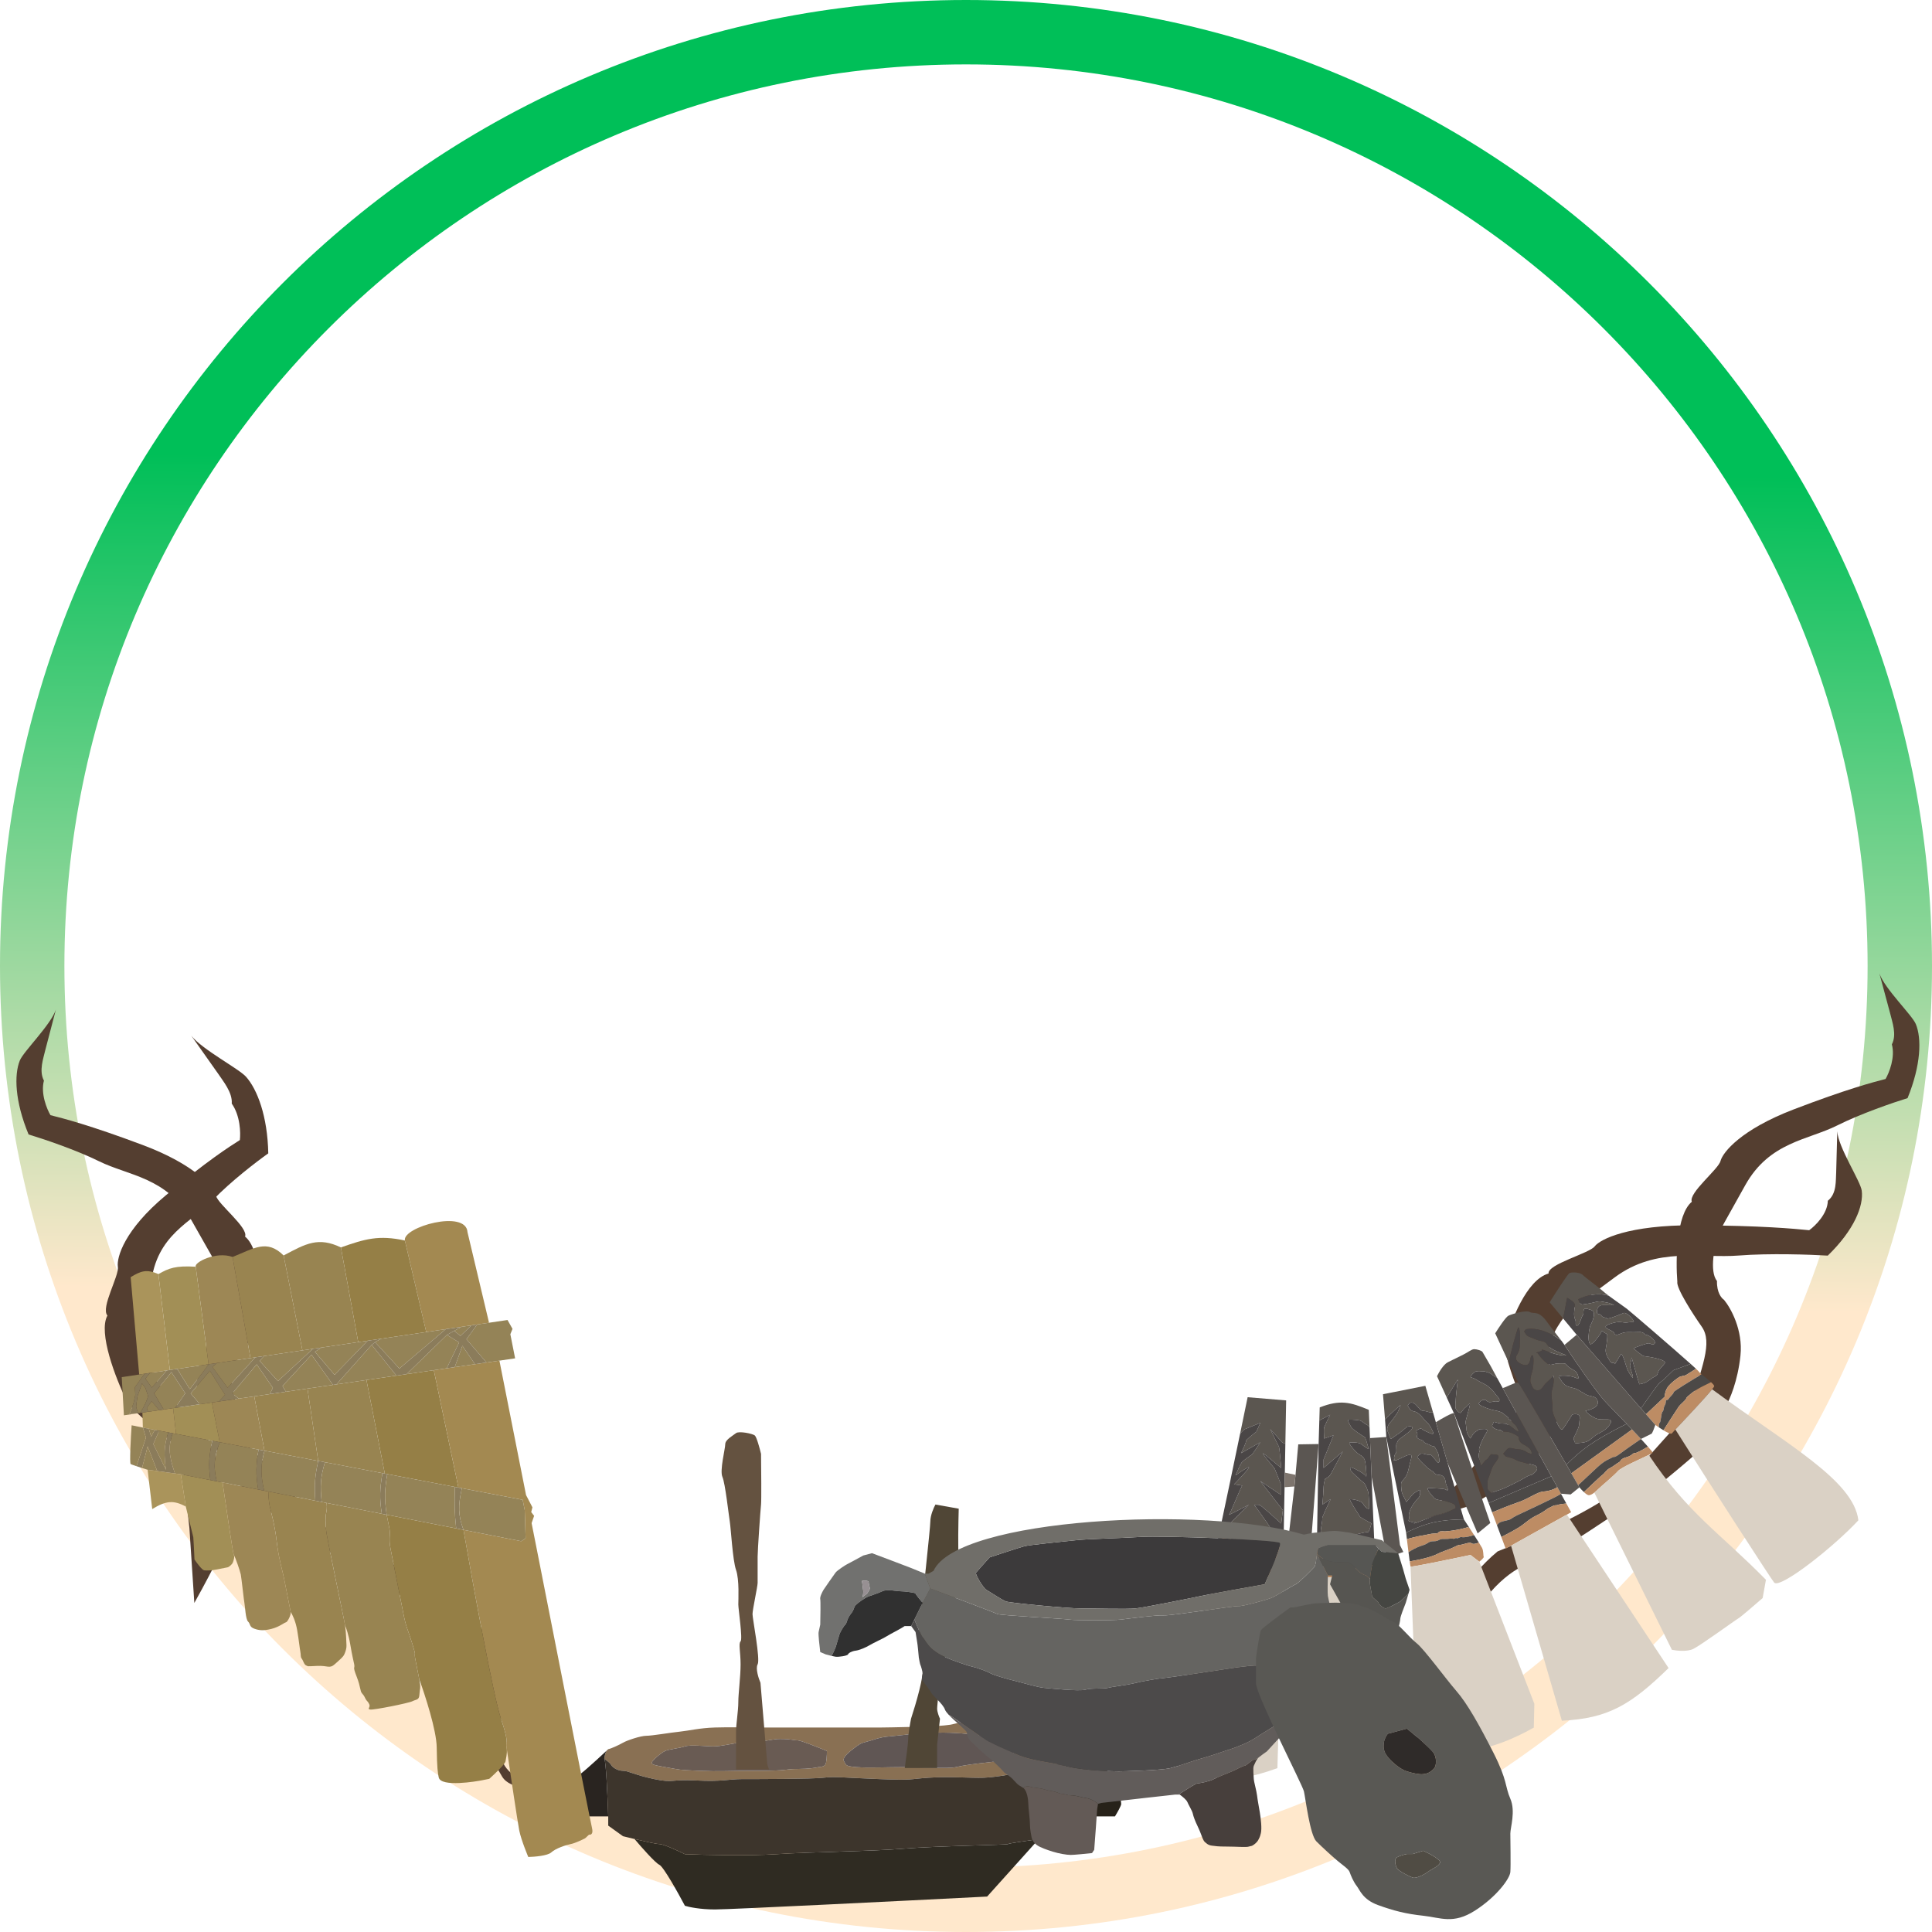 <svg width="3000" height="3000" viewBox="0 0 3000 3000" fill="none" xmlns="http://www.w3.org/2000/svg">
<defs>
<linearGradient id="paint0_linear_2302_18235" x1="1500" y1="0" x2="1430" y2="4783" gradientUnits="userSpaceOnUse">
<stop offset="0.151" stop-color="#00BF58"/>
<stop offset="0.422" stop-color="#FFE8CC"/>
</linearGradient>
</defs>
<path fill-rule="evenodd" clip-rule="evenodd" d="M1500 2900C2273.2 2900 2900 2273.2 2900 1500C2900 726.801 2273.2 100 1500 100C726.801 100 100 726.801 100 1500C100 2273.2 726.801 2900 1500 2900ZM1500 3000C2328.43 3000 3000 2328.43 3000 1500C3000 671.573 2328.43 0 1500 0C671.573 0 0 671.573 0 1500C0 2328.43 671.573 3000 1500 3000Z" fill="url(#paint0_linear_2302_18235)"/>
<path fill-rule="evenodd" clip-rule="evenodd" d="M1647.5 2718.93L1652.79 2728.23C1649.26 2733.47 1640.26 2743.97 1632.5 2743.97C1622.8 2743.97 1609.56 2745.4 1593.69 2749.69C1577.81 2753.98 1546.93 2759.7 1527.53 2760.42C1508.12 2761.13 1473.72 2758.27 1441.96 2760.42C1410.21 2762.56 1419.91 2764.71 1365.22 2762.56C1310.53 2760.42 1296.41 2758.27 1278.77 2760.42C1261.13 2762.56 1174.68 2762.56 1152.63 2762.56C1130.57 2762.56 1121.75 2766.86 1081.18 2764.71C1040.6 2762.56 1046.77 2769 1015.9 2762.56C985.025 2756.13 976.204 2749.69 967.383 2749.69C958.562 2749.69 950.623 2743.97 948.858 2740.39C947.447 2737.53 941.213 2733 938.273 2731.09C938.682 2727.77 939.803 2722.08 941.635 2718.73C942.621 2717.8 943.561 2716.91 944.448 2716.07C948.858 2715.35 961.208 2709.63 967.383 2706.05C973.558 2702.48 994.729 2695.32 1003.55 2695.32C1012.37 2695.32 1041.48 2690.32 1055.59 2688.89C1069.71 2687.46 1086.47 2683.16 1110.29 2682.45C1134.1 2681.73 1156.16 2682.45 1171.15 2682.45H1253.19H1368.75C1381.98 2682.45 1434.91 2681.02 1439.32 2681.02C1443.73 2681.02 1466.66 2679.59 1475.48 2678.16C1484.3 2676.73 1492.24 2672.43 1512.53 2673.15C1532.82 2673.86 1553.11 2672.43 1565.46 2675.3C1577.81 2678.16 1595.45 2678.16 1605.15 2678.16C1614.86 2678.16 1621.03 2681.73 1632.5 2685.31C1643.97 2688.89 1647.5 2695.32 1652.79 2695.32C1656.93 2695.32 1657.83 2698.4 1657.6 2702.48C1657.54 2703.61 1657.39 2704.81 1657.2 2706.05C1656.49 2710.63 1650.44 2716.55 1647.5 2718.93ZM1527.53 2695.32C1535.47 2695.32 1569.87 2713.21 1570.75 2714.64C1572.81 2718.45 1576.22 2726.51 1573.4 2728.23C1569.87 2730.38 1553.11 2734.67 1532.82 2736.81C1512.53 2738.96 1496.65 2741.1 1484.3 2743.97C1471.95 2746.83 1431.38 2743.97 1404.03 2743.97C1376.69 2743.97 1348.46 2745.4 1329.93 2743.97C1311.41 2742.54 1314.06 2740.39 1310.53 2734.67C1307 2728.94 1321.11 2718.21 1329.93 2711.78C1338.75 2705.34 1338.75 2706.77 1352.87 2702.48C1366.98 2698.19 1366.98 2697.47 1390.8 2695.32C1414.62 2693.18 1422.56 2691.03 1431.38 2691.03C1440.2 2691.03 1458.72 2689.6 1484.3 2691.03C1509.89 2692.46 1519.59 2695.32 1527.53 2695.32ZM1239.08 2702.48C1243.31 2702.48 1270.83 2713.45 1284.06 2718.93C1284.06 2724.89 1283.53 2737.53 1281.42 2740.39C1279.3 2743.25 1273.48 2743.97 1270.83 2743.97C1267.3 2744.92 1256.01 2746.83 1239.08 2746.83C1217.9 2746.83 1226.73 2749.69 1175.56 2749.69C1124.4 2749.69 1119.11 2751.12 1085.59 2749.69C1052.07 2748.26 1057.36 2748.26 1032.66 2743.97C1007.96 2739.67 1013.25 2738.96 1012.37 2736.81C1011.49 2734.67 1026.48 2721.79 1032.66 2718.93C1038.83 2716.07 1055.59 2714.64 1063.53 2711.78C1071.47 2708.92 1098.82 2711.78 1105.88 2711.78C1112.93 2711.78 1116.46 2711.78 1146.45 2706.05C1176.44 2700.33 1175.56 2705.34 1192.32 2702.48C1209.08 2699.62 1208.2 2700.33 1217.02 2700.33C1225.84 2700.33 1233.78 2702.48 1239.08 2702.48Z" fill="#897053"/>
<path d="M1570.75 2714.64C1569.87 2713.21 1535.47 2695.32 1527.53 2695.32C1519.59 2695.32 1509.89 2692.46 1484.3 2691.03C1458.72 2689.6 1440.2 2691.03 1431.38 2691.03C1422.56 2691.03 1414.62 2693.18 1390.8 2695.32C1366.98 2697.47 1366.98 2698.19 1352.87 2702.48C1338.75 2706.77 1338.75 2705.34 1329.93 2711.78C1321.11 2718.21 1307 2728.94 1310.53 2734.67C1314.06 2740.39 1311.41 2742.54 1329.93 2743.97C1348.46 2745.4 1376.69 2743.97 1404.03 2743.97C1431.38 2743.97 1471.95 2746.83 1484.3 2743.97C1496.65 2741.1 1512.53 2738.96 1532.82 2736.81C1553.11 2734.67 1569.87 2730.38 1573.4 2728.23C1576.22 2726.51 1572.81 2718.45 1570.75 2714.64Z" fill="#605654"/>
<path d="M1284.06 2718.93C1270.83 2713.45 1243.31 2702.48 1239.08 2702.48C1233.78 2702.48 1225.84 2700.33 1217.02 2700.33C1208.2 2700.33 1209.08 2699.62 1192.32 2702.48C1175.56 2705.34 1176.44 2700.33 1146.45 2706.05C1116.46 2711.78 1112.93 2711.78 1105.88 2711.78C1098.82 2711.78 1071.47 2708.92 1063.53 2711.78C1055.59 2714.64 1038.83 2716.07 1032.66 2718.93C1026.48 2721.79 1011.49 2734.67 1012.37 2736.81C1013.25 2738.96 1007.96 2739.67 1032.66 2743.97C1057.36 2748.26 1052.07 2748.26 1085.59 2749.69C1119.11 2751.12 1124.4 2749.69 1175.56 2749.69C1226.73 2749.69 1217.9 2746.83 1239.08 2746.83C1256.01 2746.83 1267.3 2744.92 1270.83 2743.97C1273.48 2743.97 1279.3 2743.25 1281.42 2740.39C1283.53 2737.53 1284.06 2724.89 1284.06 2718.93Z" fill="#695B53"/>
<path d="M1404.03 2870.58C1455.19 2866.29 1565.46 2864.86 1565.46 2863.42C1565.46 2862.5 1591.46 2858.86 1613.09 2855.63L1532.82 2944.97C1401.68 2951.65 1133.57 2965 1110.29 2965C1087 2965 1069.41 2961.18 1063.53 2959.28C1052.95 2939.25 1030.19 2898.48 1023.84 2895.61C1017.49 2892.75 995.514 2867.77 985.322 2855.63C1001.29 2859.42 1019.38 2863.42 1023.84 2863.42C1030.19 2863.42 1052.95 2873.92 1063.53 2879.16C1093.23 2880.35 1163.21 2882.02 1205.55 2879.16C1258.48 2875.59 1352.87 2874.87 1404.03 2870.58Z" fill="#2F2B22"/>
<path d="M1652.79 2728.23L1647.5 2718.93C1650.44 2716.55 1656.49 2710.63 1657.2 2706.05C1657.39 2704.81 1657.54 2703.61 1657.6 2702.48C1660.1 2702.48 1710.71 2742.54 1735.71 2762.56C1737.47 2774.25 1741 2798.33 1741 2801.19C1741 2804.05 1734.53 2815.26 1731.3 2820.51H1662.49L1652.79 2728.23Z" fill="#272219"/>
<path d="M1632.5 2743.97C1640.26 2743.97 1649.26 2733.47 1652.79 2728.23L1662.49 2820.51V2842.68C1658.96 2844.59 1649.44 2848.98 1639.56 2851.26C1635.22 2852.27 1624.8 2853.89 1613.09 2855.63C1591.46 2858.86 1565.46 2862.5 1565.46 2863.42C1565.46 2864.86 1455.19 2866.29 1404.03 2870.58C1352.87 2874.87 1258.48 2875.59 1205.55 2879.16C1163.21 2882.02 1093.23 2880.35 1063.53 2879.16C1052.95 2873.92 1030.19 2863.42 1023.84 2863.42C1019.38 2863.42 1001.29 2859.42 985.322 2855.63C978.567 2854.03 972.19 2852.47 967.383 2851.26L944.448 2834.81V2820.51C943.51 2791.48 940.962 2732.96 938.273 2731.09C941.213 2733 947.447 2737.53 948.858 2740.39C950.623 2743.97 958.562 2749.69 967.383 2749.69C976.204 2749.69 985.025 2756.13 1015.9 2762.56C1046.77 2769 1040.6 2762.56 1081.18 2764.71C1121.75 2766.86 1130.57 2762.56 1152.63 2762.56C1174.68 2762.56 1261.13 2762.56 1278.77 2760.42C1296.41 2758.27 1310.53 2760.42 1365.22 2762.56C1419.91 2764.71 1410.21 2762.56 1441.96 2760.42C1473.72 2758.27 1508.12 2761.13 1527.53 2760.42C1546.93 2759.7 1577.81 2753.98 1593.69 2749.69C1609.56 2745.4 1622.8 2743.97 1632.5 2743.97Z" fill="#3D352C"/>
<path d="M944.448 2820.51H858V2786.89C867.703 2778.06 888.168 2760.42 892.403 2760.42C896.396 2760.42 925.287 2734.12 941.635 2718.73C939.803 2722.08 938.682 2727.77 938.273 2731.09C940.962 2732.96 943.51 2791.48 944.448 2820.51Z" fill="#292420"/>
<path d="M1466.66 2576.58C1467.54 2570.86 1475.48 2540.82 1477.25 2532.95C1479.01 2525.08 1490.48 2429.94 1488.71 2417.06C1487.3 2406.76 1488.13 2363.18 1488.71 2342.67L1452.55 2336.23C1449.9 2341 1444.61 2352.97 1444.61 2362.7C1444.61 2372.43 1432.26 2485.5 1426.08 2540.82C1427.55 2545.35 1430.85 2555.55 1432.26 2560.13C1434.02 2565.85 1427.85 2578.73 1432.26 2590.17C1435.79 2599.33 1421.97 2646.44 1414.62 2668.86C1413.15 2676.49 1410.21 2693.46 1410.21 2700.33C1410.21 2707.2 1406.68 2733.24 1404.91 2745.4H1455.19V2708.92L1459.6 2668.86C1458.13 2665.76 1455.19 2658.27 1455.19 2653.12C1455.19 2646.68 1459.6 2613.06 1459.6 2608.06C1459.6 2604.05 1464.31 2585.4 1466.66 2576.58Z" fill="#504636"/>
<path d="M1191.44 2739.67L1180.86 2613.06C1177.91 2606.15 1172.92 2590.74 1176.44 2584.45C1180.86 2576.58 1168.51 2513.63 1168.51 2506.48C1168.51 2499.33 1176.44 2463.56 1176.44 2457.84V2417.06C1176.44 2407.05 1180.86 2344.1 1181.74 2336.23C1182.44 2329.94 1182.03 2281.15 1181.74 2257.55C1179.68 2248.96 1174.86 2231.22 1172.03 2228.94C1168.51 2226.07 1147.33 2221.78 1142.92 2225.36C1138.51 2228.94 1126.16 2235.37 1126.16 2242.53C1126.16 2249.68 1117.34 2283.3 1121.75 2293.31C1126.16 2303.33 1131.46 2351.97 1133.22 2362.7C1134.99 2373.43 1137.63 2422.79 1142.92 2437.81C1148.22 2452.83 1146.45 2484.31 1146.45 2491.46C1146.45 2498.61 1153.51 2545.11 1149.98 2548.68C1146.45 2552.26 1149.98 2565.14 1149.98 2584.45C1149.98 2603.76 1146.45 2629.51 1146.45 2643.11C1146.45 2656.7 1142.92 2677.44 1142.92 2688.89V2731.81V2747.54H1194.09L1191.44 2739.67Z" fill="#645240"/>
<path d="M2851.21 1820.57C2850.33 1832.77 2852.42 1853.4 2838.24 1864.53C2837.79 1884.89 2818.75 1903.51 2809.3 1910.27C2785.48 1907.9 2734.79 1903.09 2631.61 1902.59C2528.43 1902.1 2485.08 1924.14 2476.3 1935.22C2468.73 1945.99 2402.71 1962.97 2404.6 1977.51C2370.31 1987.22 2345.77 2051.96 2337.78 2083.12C2332.26 2091.47 2348.24 2137.22 2357.52 2160.65C2369.13 2189.95 2337.15 2217.76 2289.78 2275.14L2212 2358.87C2222.44 2356 2250.9 2347.94 2281.15 2338.6C2313.05 2322.8 2346.65 2297.35 2359.46 2286.6C2369.1 2280.06 2392.86 2258.25 2410.83 2223.3C2428.8 2188.35 2418.16 2149.72 2410.59 2134.78C2407.03 2131.26 2401.52 2120.23 2407.97 2104.21C2399.15 2086.05 2422.21 2052.21 2434.85 2037.56C2437.44 2035.47 2455.63 2021.69 2507.61 1983.3C2572.6 1935.31 2640.88 1954.25 2700.11 1949.57C2747.49 1945.83 2811.89 1948.11 2838.16 1949.72C2879.27 1909.85 2893.96 1872.43 2890.92 1848.91C2889 1834.02 2854.21 1781.32 2852.91 1756.69L2851.21 1820.57Z" fill="#543E30"/>
<path d="M2918.31 1511.55L2935.3 1574.63C2938.11 1586.85 2945.69 1606.42 2937.67 1621.69C2943.15 1641.78 2933.44 1665.88 2927.9 1675.43C2908.38 1680.45 2866.9 1691.37 2785.14 1722.71C2703.38 1754.05 2675.42 1789 2671.65 1802.56C2668.75 1815.45 2621.4 1852.44 2627.07 1866.1C2602.74 1886.19 2601.91 1957.17 2604.54 1990.15C2602.57 2000.03 2628.34 2039.92 2642.41 2060.01C2660 2085.12 2642.69 2122.22 2621.69 2193.03C2579.95 2238.44 2538.93 2286.93 2512.11 2311.7C2502.9 2324.43 2437.37 2364.06 2325.4 2409.06C2277.77 2448.44 2236.39 2516.2 2221.66 2545.16C2217.02 2559.73 2234.65 2608.6 2236.12 2627.48C2243.62 2647.98 2238.33 2667.83 2234.75 2675.2C2234.78 2688.59 2219.89 2717.18 2160.05 2724.41C2179.44 2727.51 2221.33 2728.48 2233.81 2707.59C2246.29 2686.7 2255.49 2667.91 2258.52 2661.13C2258.8 2651.67 2258.3 2631.7 2254.13 2627.48C2249.95 2623.27 2252.96 2605.97 2254.98 2597.85L2261.04 2574.25C2260.48 2562.78 2269.1 2527.84 2307.98 2479.83C2346.87 2431.82 2382.53 2422.66 2395.5 2424.09L2468.24 2377.13L2533.6 2333.94L2565.93 2319.12L2584.2 2299.03C2591.64 2293.01 2611.83 2276.33 2633.08 2257.85C2653.77 2232.54 2673.05 2197.25 2680.1 2182.77C2685.85 2173.39 2698.38 2144.7 2702.57 2104.92C2706.75 2065.15 2687.24 2030.6 2676.96 2018.29C2673.13 2015.95 2665.61 2006.84 2666.12 1989.16C2653.92 1974.1 2662.45 1933.83 2668.24 1915.59C2669.69 1912.74 2680.12 1893.64 2710.22 1840C2747.85 1772.96 2807.3 1770.45 2852.81 1747.59C2889.22 1729.31 2940.81 1711.69 2962.06 1705.16C2983.13 1653.43 2984.01 1612.25 2974.86 1590.15C2969.06 1576.15 2926.41 1535.27 2918.31 1511.55Z" fill="#543E30"/>
<path d="M338.586 1667.06C346.171 1678.58 361.217 1696.19 359.857 1713.68C373.145 1732.38 373.776 1759.2 372.431 1770.27C356.116 1780.57 321.535 1802.71 257.356 1856.2C193.176 1909.68 181.038 1952.31 182.992 1966.94C185.484 1980.67 155.944 2030.56 166.804 2042.76C152.061 2069.48 180.015 2140.98 195.835 2173.39C197.982 2183.84 238.357 2216.96 259.722 2233.34C286.427 2253.82 285.167 2295.75 294.094 2372.51L301.76 2489.05C306.313 2480.99 318.545 2458.81 331.044 2434.53C340.251 2403.54 344.087 2362.91 344.853 2346.47C346.46 2335.51 346.63 2303.32 334.459 2262.25C322.288 2221.18 289.958 2191.74 275.314 2182.15C270.767 2180.83 260.003 2173.71 253.327 2155.82C235.76 2143.97 227.484 2101.24 225.541 2081.36C225.753 2078.11 227.824 2056.12 234.41 1994.15C242.643 1916.69 297.518 1898.16 331.053 1862.96C357.881 1834.8 399.248 1803.21 416.578 1790.93C415.452 1733.31 399.602 1691.72 382.052 1671.99C370.936 1659.5 314.29 1629.93 297.069 1608.29L338.586 1667.06Z" fill="#543E30"/>
<path d="M86.785 1567.69L70.239 1630.9C67.521 1643.14 60.081 1662.76 68.211 1677.97C62.871 1698.09 72.751 1722.13 78.359 1731.63C97.911 1736.52 139.473 1747.14 221.455 1777.9C303.436 1808.66 331.646 1843.41 335.504 1856.94C338.495 1869.81 386.107 1906.47 380.535 1920.17C405.009 1940.08 406.345 2011.06 403.954 2044.05C405.994 2053.91 380.508 2093.99 366.577 2114.17C349.164 2139.41 366.745 2176.39 388.245 2247.05C430.307 2292.15 471.669 2340.35 498.67 2364.94C507.972 2377.59 573.781 2416.76 686.069 2460.96C733.977 2500 775.834 2567.47 790.774 2596.32C795.51 2610.86 778.233 2659.85 776.892 2678.75C769.545 2699.29 774.976 2719.11 778.611 2726.45C778.672 2739.84 793.767 2768.32 853.656 2775.13C834.292 2778.37 792.405 2779.63 779.778 2758.83C767.15 2738.03 757.819 2719.31 754.733 2712.55C754.392 2703.1 754.746 2683.12 758.889 2678.87C763.033 2674.63 759.904 2657.35 757.822 2649.25L751.603 2625.69C752.075 2614.22 743.213 2579.34 703.985 2531.61C664.757 2483.87 629.031 2474.97 616.071 2476.49L543.001 2430.05L477.332 2387.32L444.899 2372.74L426.489 2352.78C419.008 2346.81 398.699 2330.28 377.315 2311.95C356.443 2286.78 336.916 2251.63 329.762 2237.2C323.95 2227.87 311.21 2199.26 306.745 2159.52C302.28 2119.77 321.543 2085.08 331.733 2072.7C335.544 2070.33 343.006 2061.17 342.369 2043.5C354.46 2028.35 345.64 1988.15 339.719 1969.94C338.248 1967.11 327.685 1948.08 297.201 1894.66C259.097 1827.88 199.63 1825.79 153.959 1803.27C117.422 1785.24 65.707 1767.98 44.416 1761.61C22.971 1710.03 21.804 1668.85 30.798 1646.69C36.496 1632.66 78.852 1591.47 86.785 1567.69Z" fill="#543E30"/>
<path d="M1997.13 2174.54L1937.32 2169.59C1933.97 2185.86 1929.98 2205.2 1925.69 2225.9L1932.21 2219.49L1956.98 2209.42L1951 2223.14C1945.31 2227.39 1934.09 2236.23 1934.77 2237.61C1935.46 2239 1929.93 2250.77 1927.09 2256.48L1956.99 2239.57C1953 2245.85 1944.69 2258.57 1943.32 2259.24C1941.61 2260.08 1930.51 2267.72 1927.94 2271.13C1925.89 2273.87 1920.83 2285.42 1918.55 2290.85C1925.21 2286.12 1938.71 2277.02 1939.4 2278.41C1940.08 2279.79 1924.26 2296.64 1916.27 2304.9C1921.02 2305.42 1930.17 2306.65 1928.81 2307.32C1927.1 2308.17 1910.02 2351.06 1908.45 2352.18C1907.19 2353.08 1928.33 2342.25 1939.06 2336.72L1901.9 2373.34L1979.96 2385.47C1979.37 2380.59 1958.15 2351 1947.61 2336.82C1949.52 2336.59 1953.89 2336.3 1956.03 2336.97C1958.18 2337.63 1979.22 2356.4 1989.47 2365.7L1992.03 2345.05L1957 2299.88L1988.61 2320.89L1988.61 2303.66L1979.21 2280.3C1972.37 2272.19 1959.21 2256.14 1961.26 2256.85C1963.31 2257.56 1980.91 2272.28 1989.46 2279.55C1988.6 2269.21 1986.72 2248.17 1986.03 2246.78L1972.36 2219.07L1991.16 2239.94L1995.9 2241.91L1997.13 2174.54Z" fill="#5B5650"/>
<path d="M2125.47 2189.23C2097.04 2177.23 2080.78 2173.01 2049.24 2185.44L2048.64 2205.74L2065.48 2196.81C2062.63 2202.53 2056.77 2214.46 2056.08 2216.52C2055.4 2218.58 2055.8 2228.87 2056.09 2233.75L2070.61 2228.74L2055.24 2266.48L2055.24 2279.4L2085.14 2253.88C2079.59 2264.16 2068.06 2285.59 2066.35 2289C2064.63 2292.41 2059.65 2295.51 2057.37 2296.63C2056.66 2299.5 2055.25 2306.11 2055.25 2309.55C2055.25 2313 2054.11 2328.78 2053.54 2336.24L2066.36 2327.76C2061.67 2337.25 2052.48 2356.58 2053.16 2357.97C2054.01 2359.7 2050.13 2376.69 2050.99 2378.42C2051.84 2380.15 2053.55 2392.23 2056.97 2390.55C2060.39 2388.86 2071.49 2385.53 2077.47 2384.74C2083.45 2383.94 2096.27 2384.08 2102.25 2383.28C2108.23 2382.49 2121.04 2378.32 2123.6 2379.21C2125.66 2379.92 2128.44 2370.36 2129.58 2365.49C2123.89 2362.55 2112.32 2356.34 2111.64 2354.96C2110.79 2353.22 2094.55 2328.93 2096.26 2328.09C2097.97 2327.24 2114.13 2329.87 2116.76 2335.2C2119.39 2340.52 2126.1 2345.51 2126.16 2341.33C2126.22 2337.15 2125.3 2318.06 2124.45 2316.33C2123.59 2314.6 2121.03 2305.09 2117.61 2302.47C2114.19 2299.85 2098.81 2285.9 2097.96 2284.17C2097.1 2282.44 2094.54 2277.24 2099.67 2279.02C2104.79 2280.8 2119.32 2288.71 2121.03 2292.17C2122.39 2294.94 2121.66 2284.85 2121.13 2279.46C2120.8 2275.93 2119.89 2268.35 2118.87 2266.29C2117.6 2263.71 2116.61 2261.7 2110.77 2258.46C2104.92 2255.23 2093.68 2241.05 2095.39 2240.21C2097.09 2239.37 2109.91 2239.5 2113.33 2242.12C2116.75 2244.75 2126.86 2252.33 2125.29 2249.15C2123.72 2245.96 2121.01 2231.87 2118.45 2230.98C2115.89 2230.09 2099.65 2218.72 2098.8 2216.99C2097.94 2215.25 2090.63 2204.74 2094.71 2204.4C2098.8 2204.06 2109.9 2205.05 2112.47 2205.93C2115.03 2206.82 2119.3 2211.18 2121.87 2212.07C2123.92 2212.78 2125.87 2215.12 2126.59 2216.2L2125.47 2189.23Z" fill="#5B5650"/>
<path d="M2213.27 2151.89L2147.49 2164.96C2148.34 2175.23 2149.61 2190.81 2150.67 2204.31C2152.23 2201.82 2167.42 2188.15 2174.83 2181.63C2173.69 2185.06 2170.9 2192.61 2168.85 2195.35C2166.29 2198.76 2162.26 2205.06 2158.6 2209.02C2154.95 2212.97 2152.62 2218.43 2155.19 2223.63C2157.75 2228.82 2158.61 2234.86 2160.31 2234.02C2162.02 2233.18 2169.71 2227.23 2171.42 2226.38C2172.79 2225.71 2181.1 2218.74 2185.09 2215.33C2188.22 2214.51 2194.14 2213.88 2192.78 2218C2191.07 2223.15 2172.1 2233.61 2170.57 2237.57C2169.04 2241.53 2168 2240.99 2168 2245.3C2168.01 2249.61 2168.96 2255.86 2167.26 2256.7C2165.89 2257.37 2164.91 2261.99 2164.59 2264.21L2165.45 2265.95C2164.31 2266.51 2162.88 2267.64 2166.3 2267.68C2170.57 2267.73 2183.39 2259.25 2187.66 2259.3C2191.93 2259.34 2193.02 2258.8 2190.22 2268.8C2187.42 2278.8 2186.81 2287.71 2181.68 2294.55C2176.56 2301.39 2175.25 2299.88 2175.71 2308.27C2176.16 2316.66 2177.01 2318.39 2178.72 2321.86L2183.85 2332.25C2185.98 2329.76 2190.74 2324.11 2192.79 2321.37C2194.84 2318.64 2201.46 2314.94 2204.52 2313.44C2205.49 2315.93 2206.32 2322.09 2201.83 2326.76C2196.21 2332.61 2191.99 2339 2189.83 2344.38C2187.67 2349.75 2187.4 2352.03 2187.97 2356.06C2188.53 2360.09 2185.11 2361.78 2189.81 2362.69C2194.51 2363.6 2190.24 2363.56 2196.22 2362.76C2202.2 2361.96 2185.11 2370.39 2208.18 2361.17C2231.24 2351.94 2227.83 2353.63 2237.22 2351.14C2246.62 2348.66 2251.75 2346.13 2253.46 2345.29L2260.29 2341.92C2261.14 2335.03 2254.31 2334.1 2246.62 2331.43C2238.93 2328.76 2231.24 2330.4 2226.97 2326.05C2222.7 2321.7 2212.44 2309.53 2219.28 2310.46C2226.11 2311.4 2244.91 2310.74 2246.62 2314.2C2250.89 2314.25 2245.76 2308.16 2244.9 2302.12C2244.05 2296.08 2243.19 2294.35 2239.78 2291.73C2236.36 2289.11 2231.23 2291.64 2226.96 2287.29C2222.69 2282.93 2232.94 2290.8 2216.71 2279.42C2200.47 2263.74 2199.62 2262.01 2201.33 2261.17C2203.04 2260.32 2204.74 2255.17 2212.43 2257.84C2220.12 2260.51 2220.12 2256.2 2225.25 2262.29C2230.37 2268.37 2232.08 2271.84 2233.79 2270.99C2235.5 2270.15 2235.5 2270.15 2234.65 2264.11C2233.79 2258.07 2233.79 2258.07 2232.08 2254.61C2230.37 2251.14 2227.14 2244.6 2225.44 2245.44C2223.73 2246.29 2220.12 2243.28 2214.99 2241.5C2209.87 2239.72 2210.93 2237.57 2208.26 2236.47C2205.59 2235.37 2198.34 2233.59 2200.47 2229.28C2202.59 2224.98 2197.05 2222.35 2200.46 2220.67C2203.88 2218.98 2205.17 2217.29 2208.15 2219.03C2211.13 2220.76 2202.92 2217.04 2214.13 2222.54C2225.34 2228.04 2227.39 2227.87 2224.39 2221.79C2221.38 2215.71 2219.26 2211.4 2215.84 2208.77C2212.42 2206.15 2210.71 2202.69 2206.44 2198.34C2202.17 2193.98 2199.11 2192.08 2194.48 2191.31C2189.85 2190.54 2186.79 2184.34 2185.93 2182.61C2188.5 2179.19 2189.35 2176.61 2194.48 2178.39C2199.6 2180.17 2204.73 2190.56 2209 2190.61C2212.42 2190.65 2218.4 2192.43 2220.96 2193.32L2225.24 2193.37L2213.27 2151.89Z" fill="#5B5650"/>
<path d="M2248.29 2115.23C2241.45 2118.6 2234.18 2131.12 2231.39 2136.96L2246.46 2169.97L2263.67 2142.1C2261.96 2155.86 2258.89 2184.09 2260.26 2186.86C2261.97 2190.32 2266.24 2194.67 2267.95 2193.83C2269.66 2192.99 2273.08 2187 2274.78 2186.15C2276.49 2185.31 2281.62 2178.47 2282.47 2180.2C2283.33 2181.94 2274.79 2207.69 2275.64 2209.42C2276.5 2211.15 2276.5 2215.46 2277.35 2221.5C2278.04 2226.33 2281.63 2231.6 2283.34 2233.62C2284.76 2230.77 2288.29 2224.72 2291.02 2223.37C2294.44 2221.68 2295.29 2219.11 2299.57 2219.15C2303.84 2219.2 2313.24 2216.72 2307.26 2226.13C2301.28 2235.54 2298.72 2243.27 2297.86 2245.84C2297.01 2248.42 2296.15 2250.99 2297.01 2252.72C2297.86 2254.46 2296.16 2255.3 2296.16 2259.61C2296.16 2263.91 2298.72 2273.42 2299.58 2275.15C2300.43 2276.88 2304.7 2268.31 2308.12 2266.63C2311.54 2264.94 2314.1 2257.22 2316.66 2258.1C2319.22 2258.99 2325.2 2258.2 2326.06 2259.93C2326.91 2261.66 2327.77 2263.39 2322.64 2270.23C2317.52 2277.07 2317.52 2277.07 2314.1 2287.37C2310.69 2297.67 2309.83 2295.93 2309.83 2304.55C2309.84 2313.16 2309.84 2313.16 2313.25 2315.78C2316.67 2318.41 2310.69 2319.2 2321.8 2315.88C2332.9 2312.55 2338.03 2310.02 2353.4 2302.43C2368.78 2294.85 2369.63 2292.27 2379.03 2289.79C2390.14 2282.16 2387.57 2276.96 2382.45 2275.18C2377.32 2273.4 2373.05 2273.36 2367.92 2271.58C2362.8 2269.8 2358.52 2269.76 2352.54 2266.24C2346.56 2262.73 2338.14 2262.89 2336.8 2260.17C2335.46 2257.45 2332.04 2259.13 2336.31 2254.87C2340.58 2250.61 2340.95 2247.04 2348.27 2248.97C2355.59 2250.89 2359.37 2249.95 2364.5 2251.73C2369.63 2253.51 2370.48 2255.24 2373.05 2256.13L2378.17 2257.91C2378.74 2256.19 2378.51 2251.71 2373.04 2247.51C2366.21 2242.27 2361.94 2242.23 2359.37 2237.03C2356.81 2231.83 2361.08 2231.88 2352.54 2227.48C2343.99 2223.08 2339.72 2223.03 2335.45 2222.99C2331.18 2222.94 2332.03 2220.37 2327.76 2220.32C2323.49 2220.27 2314.94 2215.87 2317.51 2212.46C2320.07 2209.04 2316.65 2206.42 2324.34 2209.08C2332.03 2211.75 2337.15 2209.22 2340.57 2211.84C2343.99 2214.47 2339.72 2210.11 2346.55 2215.35C2353.39 2220.6 2361.08 2227.57 2356.81 2218.91C2352.53 2210.25 2351.86 2212.74 2348.35 2208.01C2344.84 2203.28 2343.99 2205.85 2342.28 2202.39C2340.57 2198.92 2341.42 2200.65 2338.01 2198.03C2334.59 2195.41 2333.73 2193.68 2328.61 2191.9C2323.48 2190.12 2319.42 2190.5 2309.06 2186.73C2298.71 2182.96 2295.27 2180.3 2296.56 2178.61L2296.6 2178.55C2297.91 2176.85 2300.46 2173.51 2304.68 2173.55C2308.96 2173.6 2308.96 2177.91 2314.94 2177.11C2320.92 2176.31 2322.52 2175.26 2325.19 2176.36C2327.85 2177.46 2330.31 2173.83 2326.04 2169.48C2321.77 2165.12 2319.2 2159.93 2315.79 2157.31C2312.37 2154.68 2311.04 2151.99 2305.53 2149.44C2300.03 2146.89 2296.99 2145.04 2291.01 2141.53C2285.03 2138.02 2281.61 2139.71 2284.17 2136.29C2286.74 2132.87 2291.01 2128.61 2293.57 2129.5C2296.13 2130.39 2297.84 2129.55 2302.11 2129.59C2306.38 2129.64 2303.62 2128.85 2308.85 2130.58C2314.07 2132.31 2314.07 2132.31 2317.49 2134.93C2320.23 2137.02 2323.56 2139.11 2324.88 2139.9C2320.51 2131.92 2317.84 2127.03 2317.49 2126.31C2314.93 2121.12 2303.15 2101.56 2302.11 2099.44C2301.06 2097.33 2293.56 2095.04 2289.29 2095C2285.02 2094.95 2280.75 2099.21 2272.21 2103.43L2248.29 2115.23Z" fill="#5B5650"/>
<path d="M2342.25 2043.02C2338.15 2045.04 2326.88 2062.09 2321.75 2070.36L2342.96 2115.9C2342.15 2114.15 2355.92 2062.12 2357.63 2061.28C2359.34 2060.43 2361.05 2072.51 2360.2 2079.39C2359.34 2086.28 2361.05 2089.74 2358.49 2097.47C2355.93 2105.19 2353.37 2104.3 2354.22 2110.34C2355.08 2116.38 2368.75 2122.56 2373.02 2118.3C2377.29 2114.04 2375.58 2106.26 2379 2104.58C2382.41 2102.89 2381.56 2122.7 2379 2130.42C2376.44 2138.15 2375.48 2144.82 2377.3 2148.49C2379.11 2152.17 2379.86 2158 2386.7 2158.93C2393.53 2159.87 2396.09 2152.14 2400.36 2147.88C2404.63 2143.62 2410.82 2138.94 2411.57 2136.15C2412.32 2133.37 2414.03 2145.45 2410.62 2155.75C2407.2 2166.05 2411.48 2179.01 2410.62 2185.9C2409.77 2192.78 2414.9 2203.17 2415.75 2204.9C2416.61 2206.64 2422.96 2223.81 2426.86 2218.81C2429.98 2214.8 2437.84 2202.31 2441.38 2196.57C2445.69 2195.26 2454.05 2194.68 2452.98 2202.84C2451.64 2213.04 2453.34 2212.2 2448.22 2223.34C2443.1 2234.49 2442.24 2232.76 2444.81 2237.95C2447.37 2243.15 2442.24 2241.37 2452.49 2240.62C2462.75 2239.87 2466.16 2238.18 2472.14 2233.08C2478.12 2227.97 2479.83 2227.13 2484.96 2224.6C2490.08 2222.07 2497.77 2216.13 2498.62 2213.55C2501.19 2210.13 2504.6 2204.14 2496.06 2204.05C2487.52 2203.96 2481.54 2204.75 2475.55 2201.24C2469.57 2197.73 2467.01 2196.84 2461.88 2190.76C2488.85 2185.14 2480.67 2172.87 2477.26 2170.25C2473.84 2167.63 2467.86 2168.42 2461.88 2164.91L2449.92 2157.89C2443.94 2154.38 2437.96 2155.18 2431.97 2151.67C2427.19 2148.86 2423.14 2142.39 2421.72 2139.5C2419.73 2138.33 2418.3 2136.02 2428.55 2136.13C2441.37 2136.26 2447.35 2139.78 2449.91 2140.66C2452.48 2141.55 2449.91 2132.05 2446.49 2129.43C2443.08 2126.81 2437.95 2125.03 2433.68 2120.68C2429.4 2116.32 2431.95 2117.17 2421.28 2117.08C2410.61 2116.98 2408.9 2122.13 2402.07 2116.89C2395.23 2111.65 2389.25 2103.83 2388.39 2102.1C2387.54 2100.36 2381.56 2101.16 2390.96 2098.68C2400.35 2096.2 2385.83 2092.59 2406.33 2099.71C2422.74 2105.4 2430.26 2105.13 2431.97 2104.29C2425.99 2102.22 2412.66 2097.02 2407.19 2092.82C2400.35 2087.58 2402.91 2084.16 2393.52 2082.34C2384.12 2080.51 2380.7 2077.89 2375.57 2076.11C2370.45 2074.34 2369.12 2071.64 2368.07 2069.52C2367.03 2067.41 2365.32 2068.25 2369.59 2063.99C2391.46 2060.09 2415.46 2074.38 2424.73 2082.01C2418.3 2073.49 2411.42 2065.39 2402.24 2052.66C2388.76 2033.95 2381.55 2040.86 2375.57 2037.35C2369.59 2033.84 2347.38 2040.49 2342.25 2043.02Z" fill="#5B5650"/>
<path d="M2437.07 1976.85C2434.33 1978.2 2415.43 2007.63 2406.32 2022.18L2427.26 2047.38L2433.39 2015.28C2437.6 2017.35 2445.91 2022.51 2445.48 2026.54C2444.96 2031.59 2442.98 2042.86 2445.54 2048.05C2448.11 2053.25 2445.63 2054.47 2447.33 2057.94C2452.38 2061.91 2455.86 2042.96 2458 2041.91C2460.15 2040.85 2455.99 2029.97 2464.42 2032.28C2472.84 2034.58 2476.38 2034.99 2474.67 2044.45C2472.96 2053.91 2469.67 2055.54 2468.26 2062.69C2466.85 2069.85 2465.45 2080.26 2468.43 2086.3C2470.82 2091.13 2481.56 2076.58 2486.64 2068.7C2485.99 2067.58 2485.57 2065.78 2489.08 2067.49C2495.18 2073.1 2496.63 2068.03 2495.48 2080.46C2494.33 2092.9 2492.62 2093.75 2493.48 2099.79C2494.33 2105.82 2500.31 2113.64 2501.17 2115.37C2501.81 2116.67 2508.71 2115.63 2507.52 2118.27L2516.54 2103.48C2516.83 2102.62 2517.91 2101.94 2519.96 2106.1C2522.53 2111.3 2524.24 2119.07 2525.09 2120.8C2525.94 2122.53 2525.09 2125.11 2532.78 2136.39C2540.47 2147.67 2530.22 2122.58 2531.07 2120C2531.75 2117.94 2533.06 2111.12 2533.63 2107.97C2537.34 2121.22 2544.92 2148.07 2545.6 2149.45C2557.56 2147.86 2562.68 2141.02 2567.81 2138.49C2572.94 2135.96 2572.94 2135.96 2574.64 2130.81C2576.35 2125.66 2579.77 2123.98 2584.89 2117.14C2588.99 2111.67 2564.39 2107.16 2551.57 2105.58C2546.16 2101.79 2535.68 2094.04 2537.05 2093.36C2538.75 2092.52 2558.4 2084.98 2560.97 2085.87C2563.53 2086.76 2566.95 2089.38 2569.51 2085.96C2572.07 2082.54 2560.96 2072.95 2556.69 2072.9C2552.42 2072.86 2554.13 2067.71 2543.88 2068.46C2533.62 2069.21 2526.37 2067.43 2519.1 2069.91C2511.83 2072.4 2508.85 2074.97 2506.29 2069.77C2503.72 2064.58 2483.22 2061.77 2499.45 2055.92C2515.68 2050.06 2519.95 2054.41 2525.93 2053.62C2531.91 2052.82 2531.91 2052.82 2536.18 2052.87C2540.46 2052.91 2525.93 2036.39 2520.8 2038.92C2515.68 2041.45 2496.03 2048.99 2495.18 2047.26C2494.32 2045.52 2488.34 2046.32 2486.63 2042.86C2484.92 2039.39 2479.8 2041.92 2479.8 2037.61C2479.79 2033.31 2480.65 2026.42 2489.19 2026.52L2506.28 2026.7C2504.28 2025.53 2498.93 2023 2493.46 2022.26C2486.63 2021.32 2485.77 2019.59 2476.38 2022.07C2468.86 2024.06 2460.27 2025.31 2456.92 2025.69C2455.43 2025.54 2452.11 2023.7 2450.74 2017.49C2472.61 2006.7 2491.61 2009.53 2498.38 2012.29C2494.62 2009.49 2491.33 2006.93 2489.19 2004.98C2481.5 1998.01 2461.84 1984.01 2457.57 1979.66C2453.3 1975.3 2440.48 1975.16 2437.07 1976.85Z" fill="#5B5650"/>
<path d="M1979.96 2385.47L1993.24 2387.53L1994.67 2309.29L1995.08 2286.65L1995.9 2241.91L1991.16 2239.94L1972.36 2219.07L1986.03 2246.78C1986.72 2248.17 1988.6 2269.21 1989.46 2279.55C1980.91 2272.28 1963.31 2257.56 1961.26 2256.85C1959.21 2256.14 1972.37 2272.19 1979.21 2280.3L1988.61 2303.66L1988.61 2320.89L1957 2299.88L1992.03 2345.05L1989.47 2365.7C1979.22 2356.4 1958.18 2337.63 1956.03 2336.97C1953.89 2336.3 1949.52 2336.59 1947.61 2336.82C1958.15 2351 1979.37 2380.59 1979.96 2385.47Z" fill="#4A4646"/>
<path d="M1894.99 2372.27L1901.9 2373.34L1939.06 2336.72C1928.33 2342.25 1907.19 2353.08 1908.45 2352.18C1910.02 2351.06 1927.1 2308.17 1928.81 2307.32C1930.17 2306.65 1921.02 2305.42 1916.27 2304.9C1924.26 2296.64 1940.08 2279.79 1939.4 2278.41C1938.71 2277.02 1925.21 2286.12 1918.55 2290.85C1920.83 2285.42 1925.89 2273.87 1927.94 2271.13C1930.51 2267.72 1941.61 2260.08 1943.32 2259.24C1944.69 2258.57 1953 2245.85 1956.99 2239.57L1927.09 2256.48C1929.93 2250.77 1935.46 2239 1934.77 2237.61C1934.09 2236.23 1945.31 2227.39 1951 2223.14L1956.98 2209.42L1932.21 2219.49L1925.69 2225.9C1915.63 2274.45 1903.92 2330.52 1894.99 2372.27Z" fill="#4A4646"/>
<path d="M2047.54 2242.28L2045.01 2392.14L2133.86 2391.38L2129.76 2292.65L2127.29 2233.08L2126.59 2216.2C2125.87 2215.12 2123.92 2212.78 2121.87 2212.07C2119.3 2211.18 2115.03 2206.82 2112.47 2205.93C2109.9 2205.05 2098.8 2204.06 2094.71 2204.4C2090.63 2204.74 2097.94 2215.25 2098.8 2216.99C2099.65 2218.72 2115.89 2230.09 2118.45 2230.98C2121.01 2231.87 2123.72 2245.96 2125.29 2249.15C2126.86 2252.33 2116.75 2244.75 2113.33 2242.12C2109.91 2239.5 2097.09 2239.37 2095.39 2240.21C2093.68 2241.05 2104.92 2255.23 2110.77 2258.46C2116.61 2261.7 2117.6 2263.71 2118.87 2266.29C2119.89 2268.35 2120.8 2275.93 2121.13 2279.46C2121.66 2284.85 2122.39 2294.94 2121.03 2292.17C2119.32 2288.71 2104.79 2280.8 2099.67 2279.02C2094.54 2277.24 2097.1 2282.44 2097.96 2284.17C2098.81 2285.9 2114.19 2299.85 2117.61 2302.47C2121.03 2305.09 2123.59 2314.6 2124.45 2316.33C2125.3 2318.06 2126.22 2337.15 2126.16 2341.33C2126.1 2345.51 2119.39 2340.52 2116.76 2335.2C2114.13 2329.87 2097.97 2327.24 2096.26 2328.09C2094.55 2328.93 2110.79 2353.22 2111.64 2354.96C2112.32 2356.34 2123.89 2362.55 2129.58 2365.49C2128.44 2370.36 2125.66 2379.92 2123.6 2379.21C2121.04 2378.32 2108.23 2382.49 2102.25 2383.28C2096.27 2384.08 2083.45 2383.94 2077.47 2384.74C2071.49 2385.53 2060.39 2388.86 2056.97 2390.55C2053.55 2392.23 2051.84 2380.15 2050.99 2378.42C2050.13 2376.69 2054.01 2359.7 2053.16 2357.97C2052.48 2356.58 2061.67 2337.25 2066.36 2327.76L2053.54 2336.24C2054.11 2328.78 2055.25 2313 2055.25 2309.55C2055.25 2306.11 2056.66 2299.5 2057.37 2296.63C2059.65 2295.51 2064.63 2292.41 2066.35 2289C2068.06 2285.59 2079.59 2264.16 2085.14 2253.88L2055.24 2279.4L2055.24 2266.48L2070.61 2228.74L2056.09 2233.75C2055.8 2228.87 2055.4 2218.58 2056.08 2216.52C2056.77 2214.46 2062.63 2202.53 2065.48 2196.81L2048.64 2205.74L2047.54 2242.28Z" fill="#4A4646"/>
<path d="M2183.41 2379.85C2217.54 2363.19 2237.33 2360.05 2273.11 2359.28L2248.08 2272.56L2229.59 2208.45L2225.24 2193.37L2220.96 2193.32C2218.4 2192.43 2212.42 2190.65 2209 2190.61C2204.73 2190.56 2199.6 2180.17 2194.48 2178.39C2189.35 2176.61 2188.5 2179.19 2185.93 2182.61C2186.79 2184.34 2189.85 2190.54 2194.48 2191.31C2199.11 2192.08 2202.17 2193.98 2206.44 2198.34C2210.71 2202.69 2212.42 2206.15 2215.84 2208.77C2219.26 2211.4 2221.38 2215.71 2224.39 2221.79C2227.39 2227.87 2225.34 2228.04 2214.13 2222.54C2202.92 2217.04 2211.13 2220.76 2208.15 2219.03C2205.17 2217.29 2203.88 2218.98 2200.46 2220.67C2197.05 2222.35 2202.59 2224.98 2200.47 2229.28C2198.34 2233.59 2205.59 2235.37 2208.26 2236.47C2210.93 2237.57 2209.87 2239.72 2214.99 2241.5C2220.12 2243.28 2223.73 2246.29 2225.44 2245.44C2227.14 2244.6 2230.37 2251.14 2232.08 2254.61C2233.79 2258.07 2233.79 2258.07 2234.65 2264.11C2235.5 2270.15 2235.5 2270.15 2233.79 2270.99C2232.08 2271.84 2230.37 2268.37 2225.25 2262.29C2220.12 2256.2 2220.12 2260.51 2212.43 2257.84C2204.74 2255.17 2203.04 2260.32 2201.33 2261.17C2199.62 2262.01 2200.47 2263.74 2216.71 2279.42C2232.94 2290.8 2222.69 2282.93 2226.96 2287.29C2231.23 2291.64 2236.36 2289.11 2239.78 2291.73C2243.19 2294.35 2244.05 2296.08 2244.9 2302.12C2245.76 2308.16 2250.89 2314.25 2246.62 2314.2C2244.91 2310.74 2226.11 2311.4 2219.28 2310.46C2212.44 2309.53 2222.7 2321.7 2226.97 2326.05C2231.24 2330.4 2238.93 2328.76 2246.62 2331.43C2254.31 2334.1 2261.14 2335.03 2260.29 2341.92L2253.46 2345.29C2251.75 2346.13 2246.62 2348.66 2237.22 2351.14C2227.83 2353.63 2231.24 2351.94 2208.18 2361.17C2185.11 2370.39 2202.2 2361.96 2196.22 2362.76C2190.24 2363.56 2194.51 2363.6 2189.81 2362.69C2185.11 2361.78 2188.53 2360.09 2187.97 2356.06C2187.4 2352.03 2187.67 2349.75 2189.83 2344.38C2191.99 2339 2196.21 2332.61 2201.83 2326.76C2206.32 2322.09 2205.49 2315.93 2204.52 2313.44C2201.46 2314.94 2194.84 2318.64 2192.79 2321.37C2190.74 2324.11 2185.98 2329.76 2183.85 2332.25L2178.72 2321.86C2177.01 2318.39 2176.16 2316.66 2175.71 2308.27C2175.25 2299.88 2176.56 2301.39 2181.68 2294.55C2186.81 2287.71 2187.42 2278.8 2190.22 2268.8C2193.02 2258.8 2191.93 2259.34 2187.66 2259.3C2183.39 2259.25 2170.57 2267.73 2166.3 2267.68C2162.88 2267.64 2164.31 2266.51 2165.45 2265.95L2164.59 2264.21C2164.91 2261.99 2165.89 2257.37 2167.26 2256.7C2168.96 2255.86 2168.01 2249.61 2168 2245.3C2168 2240.99 2169.04 2241.53 2170.57 2237.57C2172.1 2233.61 2191.07 2223.15 2192.78 2218C2194.14 2213.88 2188.22 2214.51 2185.09 2215.33C2181.1 2218.74 2172.79 2225.71 2171.42 2226.38C2169.71 2227.23 2162.02 2233.18 2160.31 2234.02C2158.61 2234.86 2157.75 2228.82 2155.19 2223.63C2152.62 2218.43 2154.95 2212.97 2158.6 2209.02C2162.26 2205.06 2166.29 2198.76 2168.85 2195.35C2170.9 2192.61 2173.69 2185.06 2174.83 2181.63C2167.42 2188.15 2152.23 2201.82 2150.67 2204.31C2151.75 2218.03 2152.62 2229.61 2152.62 2231.35L2183.41 2379.85Z" fill="#4A4646"/>
<path d="M2257.7 2194.58C2257.73 2194.64 2257.78 2194.78 2257.87 2195.01L2311.55 2333.86L2408.86 2292.3C2382.04 2243.7 2351.38 2188.11 2333.26 2155.15C2330.04 2149.29 2327.22 2144.16 2324.88 2139.9C2323.56 2139.11 2320.23 2137.02 2317.49 2134.93C2314.07 2132.31 2314.07 2132.31 2308.85 2130.58C2303.62 2128.85 2306.38 2129.64 2302.11 2129.59C2297.84 2129.55 2296.13 2130.39 2293.57 2129.5C2291.01 2128.61 2286.74 2132.87 2284.17 2136.29C2281.61 2139.71 2285.03 2138.02 2291.01 2141.53C2296.99 2145.04 2300.03 2146.89 2305.53 2149.44C2311.04 2151.99 2312.37 2154.68 2315.79 2157.31C2319.2 2159.93 2321.77 2165.12 2326.04 2169.48C2330.31 2173.83 2327.85 2177.46 2325.19 2176.36C2322.52 2175.26 2320.92 2176.31 2314.94 2177.11C2308.96 2177.91 2308.96 2173.6 2304.68 2173.55C2300.46 2173.51 2297.91 2176.85 2296.6 2178.55L2296.56 2178.61C2295.27 2180.3 2298.71 2182.96 2309.06 2186.73C2319.42 2190.5 2323.48 2190.12 2328.61 2191.9C2333.73 2193.68 2334.59 2195.41 2338.01 2198.03C2341.42 2200.65 2340.57 2198.92 2342.28 2202.39C2343.99 2205.85 2344.84 2203.28 2348.35 2208.01C2351.86 2212.74 2352.53 2210.25 2356.81 2218.91C2361.08 2227.57 2353.39 2220.6 2346.55 2215.35C2339.72 2210.11 2343.99 2214.47 2340.57 2211.84C2337.15 2209.22 2332.03 2211.75 2324.34 2209.08C2316.65 2206.42 2320.07 2209.04 2317.51 2212.46C2314.94 2215.87 2323.49 2220.27 2327.76 2220.32C2332.03 2220.37 2331.18 2222.94 2335.45 2222.99C2339.72 2223.03 2343.99 2223.08 2352.54 2227.48C2361.08 2231.88 2356.81 2231.83 2359.37 2237.03C2361.94 2242.23 2366.21 2242.27 2373.04 2247.51C2378.51 2251.71 2378.74 2256.19 2378.17 2257.91L2373.05 2256.13C2370.48 2255.24 2369.63 2253.51 2364.5 2251.73C2359.37 2249.95 2355.59 2250.89 2348.27 2248.97C2340.95 2247.04 2340.58 2250.61 2336.31 2254.87C2332.04 2259.13 2335.46 2257.45 2336.8 2260.17C2338.14 2262.89 2346.56 2262.73 2352.54 2266.24C2358.52 2269.76 2362.8 2269.8 2367.92 2271.58C2373.05 2273.36 2377.32 2273.4 2382.45 2275.18C2387.57 2276.96 2390.14 2282.16 2379.03 2289.79C2369.63 2292.27 2368.78 2294.85 2353.4 2302.43C2338.03 2310.02 2332.9 2312.55 2321.8 2315.88C2310.69 2319.2 2316.67 2318.41 2313.25 2315.78C2309.84 2313.16 2309.84 2313.16 2309.83 2304.55C2309.83 2295.93 2310.69 2297.67 2314.1 2287.37C2317.52 2277.07 2317.52 2277.07 2322.64 2270.23C2327.77 2263.39 2326.91 2261.66 2326.06 2259.93C2325.2 2258.2 2319.22 2258.99 2316.66 2258.1C2314.1 2257.22 2311.54 2264.94 2308.12 2266.63C2304.7 2268.31 2300.43 2276.88 2299.58 2275.15C2298.72 2273.42 2296.16 2263.91 2296.16 2259.61C2296.16 2255.3 2297.86 2254.46 2297.01 2252.72C2296.15 2250.99 2297.01 2248.42 2297.86 2245.84C2298.72 2243.27 2301.28 2235.54 2307.26 2226.13C2313.24 2216.72 2303.84 2219.2 2299.57 2219.15C2295.29 2219.11 2294.44 2221.68 2291.02 2223.37C2288.29 2224.72 2284.76 2230.77 2283.34 2233.62C2281.63 2231.6 2278.04 2226.33 2277.35 2221.5C2276.5 2215.46 2276.5 2211.15 2275.64 2209.42C2274.79 2207.69 2283.33 2181.94 2282.47 2180.2C2281.62 2178.47 2276.49 2185.31 2274.78 2186.15C2273.08 2187 2269.66 2192.99 2267.95 2193.83C2266.24 2194.67 2261.97 2190.32 2260.26 2186.86C2258.89 2184.09 2261.96 2155.86 2263.67 2142.1L2246.46 2169.97L2257.7 2194.58Z" fill="#4A4646"/>
<path d="M2493.49 2177.32C2480.67 2164.26 2443.07 2109.58 2433.67 2094.83C2432.22 2092.55 2430.78 2090.41 2429.34 2088.35C2427.81 2086.17 2426.28 2084.08 2424.73 2082.01C2415.46 2074.38 2391.46 2060.09 2369.59 2063.99C2365.32 2068.25 2367.03 2067.41 2368.07 2069.52C2369.12 2071.64 2370.45 2074.34 2375.57 2076.11C2380.7 2077.89 2384.12 2080.51 2393.52 2082.34C2402.91 2084.16 2400.35 2087.58 2407.19 2092.82C2412.66 2097.02 2425.99 2102.22 2431.97 2104.29C2430.26 2105.13 2422.74 2105.4 2406.33 2099.71C2385.83 2092.59 2400.35 2096.2 2390.96 2098.68C2381.56 2101.16 2387.54 2100.36 2388.39 2102.1C2389.25 2103.83 2395.23 2111.65 2402.07 2116.89C2408.9 2122.13 2410.61 2116.98 2421.28 2117.08C2431.95 2117.17 2429.4 2116.32 2433.68 2120.68C2437.95 2125.03 2443.08 2126.81 2446.49 2129.43C2449.91 2132.05 2452.48 2141.55 2449.91 2140.66C2447.35 2139.78 2441.37 2136.26 2428.55 2136.13C2418.3 2136.02 2419.73 2138.33 2421.72 2139.5C2423.14 2142.39 2427.19 2148.86 2431.97 2151.67C2437.96 2155.18 2443.94 2154.38 2449.92 2157.89L2461.88 2164.91C2467.86 2168.42 2473.84 2167.63 2477.26 2170.25C2480.67 2172.87 2488.85 2185.14 2461.88 2190.76C2467.01 2196.84 2469.57 2197.73 2475.55 2201.24C2481.54 2204.75 2487.52 2203.96 2496.06 2204.05C2504.6 2204.14 2501.19 2210.13 2498.62 2213.55C2497.77 2216.13 2490.08 2222.07 2484.96 2224.6C2479.83 2227.13 2478.12 2227.97 2472.14 2233.08C2466.16 2238.18 2462.75 2239.87 2452.49 2240.62C2442.24 2241.37 2447.37 2243.15 2444.81 2237.95C2442.24 2232.76 2443.1 2234.49 2448.22 2223.34C2453.34 2212.2 2451.64 2213.04 2452.98 2202.84C2454.05 2194.68 2445.69 2195.26 2441.38 2196.57C2437.84 2202.31 2429.98 2214.8 2426.86 2218.81C2422.96 2223.81 2416.61 2206.64 2415.75 2204.9C2414.9 2203.17 2409.77 2192.78 2410.62 2185.9C2411.48 2179.01 2407.2 2166.05 2410.62 2155.75C2414.03 2145.45 2412.32 2133.37 2411.57 2136.15C2410.82 2138.94 2404.63 2143.62 2400.36 2147.88C2396.09 2152.14 2393.53 2159.87 2386.7 2158.93C2379.86 2158 2379.11 2152.17 2377.3 2148.49C2375.48 2144.82 2376.44 2138.15 2379 2130.42C2381.56 2122.7 2382.41 2102.89 2379 2104.58C2375.58 2106.26 2377.29 2114.04 2373.02 2118.3C2368.75 2122.56 2355.08 2116.38 2354.22 2110.34C2353.37 2104.3 2355.93 2105.19 2358.49 2097.47C2361.05 2089.74 2359.34 2086.28 2360.2 2079.39C2361.05 2072.51 2359.34 2060.43 2357.63 2061.28C2355.92 2062.12 2342.15 2114.15 2342.96 2115.9L2357.65 2147.42C2359.86 2149.12 2400.63 2219.37 2432.26 2274.3C2455.63 2251.43 2471.65 2238.19 2525.88 2210.87C2512.06 2196.39 2498.75 2182.67 2493.49 2177.32Z" fill="#4A4646"/>
<path d="M2448.19 2072.59L2548.05 2187.01C2556.92 2174.02 2575.33 2147.7 2578.06 2146.36C2580.8 2145.01 2592.87 2133.31 2598.56 2127.63L2625.2 2117.87C2597.03 2092.67 2531.33 2036.22 2525.93 2032.08C2523.59 2030.29 2519.46 2027.37 2514.73 2024.03C2514.4 2023.8 2514.07 2023.57 2513.74 2023.33C2512.18 2022.23 2510.57 2021.09 2508.94 2019.94C2505.34 2017.38 2501.67 2014.75 2498.38 2012.29C2491.61 2009.53 2472.61 2006.7 2450.74 2017.49C2452.11 2023.7 2455.43 2025.54 2456.92 2025.69C2460.27 2025.31 2468.86 2024.06 2476.38 2022.07C2485.77 2019.59 2486.63 2021.32 2493.46 2022.26C2498.93 2023 2504.28 2025.53 2506.28 2026.7L2489.19 2026.52C2480.65 2026.42 2479.79 2033.31 2479.8 2037.61C2479.8 2041.92 2484.92 2039.39 2486.63 2042.86C2488.34 2046.32 2494.32 2045.52 2495.18 2047.26C2496.03 2048.99 2515.68 2041.45 2520.8 2038.92C2525.93 2036.39 2540.46 2052.91 2536.18 2052.87C2531.91 2052.82 2531.91 2052.82 2525.93 2053.62C2519.95 2054.41 2515.68 2050.06 2499.45 2055.92C2483.22 2061.77 2503.72 2064.58 2506.29 2069.77C2508.85 2074.97 2511.83 2072.4 2519.1 2069.91C2526.37 2067.43 2533.62 2069.21 2543.88 2068.46C2554.13 2067.71 2552.42 2072.86 2556.69 2072.9C2560.96 2072.95 2572.07 2082.54 2569.51 2085.96C2566.95 2089.38 2563.53 2086.76 2560.97 2085.87C2558.4 2084.98 2538.75 2092.52 2537.05 2093.36C2535.68 2094.04 2546.16 2101.79 2551.57 2105.58C2564.39 2107.16 2588.99 2111.67 2584.89 2117.14C2579.77 2123.98 2576.35 2125.66 2574.64 2130.81C2572.94 2135.96 2572.94 2135.96 2567.81 2138.49C2562.68 2141.02 2557.56 2147.86 2545.6 2149.45C2544.92 2148.07 2537.34 2121.22 2533.63 2107.97C2533.06 2111.12 2531.75 2117.94 2531.07 2120C2530.22 2122.58 2540.47 2147.67 2532.78 2136.39C2525.09 2125.11 2525.94 2122.53 2525.09 2120.8C2524.24 2119.07 2522.53 2111.3 2519.96 2106.1C2517.91 2101.94 2516.83 2102.62 2516.54 2103.48L2507.52 2118.27C2507.44 2118.46 2507.32 2118.66 2507.15 2118.88L2507.52 2118.27C2508.71 2115.63 2501.81 2116.67 2501.17 2115.37C2500.31 2113.64 2494.33 2105.82 2493.48 2099.79C2492.62 2093.75 2494.33 2092.9 2495.48 2080.46C2496.63 2068.03 2495.18 2073.1 2489.08 2067.49C2485.57 2065.78 2485.99 2067.58 2486.64 2068.7C2481.56 2076.58 2470.82 2091.13 2468.43 2086.3C2465.45 2080.26 2466.85 2069.85 2468.26 2062.69C2469.67 2055.54 2472.96 2053.91 2474.67 2044.45C2476.38 2034.99 2472.84 2034.58 2464.42 2032.28C2455.99 2029.97 2460.15 2040.85 2458 2041.91C2455.86 2042.96 2452.38 2061.91 2447.33 2057.94C2445.63 2054.47 2448.11 2053.25 2445.54 2048.05C2442.98 2042.86 2444.96 2031.59 2445.48 2026.54C2445.91 2022.51 2437.6 2017.35 2433.39 2015.28L2427.26 2047.38L2448.19 2072.59Z" fill="#4A4646"/>
<path d="M1993.24 2387.53L1979.96 2385.47L1901.9 2373.34L1894.99 2372.27C1893.39 2379.77 1891.88 2386.81 1890.48 2393.26C1894.72 2390.37 1903.87 2385.1 1906.61 2387.2C1910.03 2389.82 1918.57 2394.22 1923.7 2396L1946.76 2404C1951.89 2405.78 1954.45 2402.36 1961.29 2403.3C1968.12 2404.23 1983.62 2400.89 1986.06 2401.84C1988.02 2402.6 1991.48 2402.87 1992.96 2402.91L1993.24 2387.53Z" fill="#4C4947"/>
<path d="M1906.61 2387.2C1903.87 2385.1 1894.72 2390.37 1890.48 2393.26C1889.16 2399.36 1887.94 2404.93 1886.85 2409.87C1889.45 2410.02 1895.51 2410.34 1898.92 2410.38L1903.19 2410.42C1904.33 2411.3 1908.15 2413.58 1914.3 2415.71C1921.99 2418.38 1921.14 2416.65 1930.53 2418.47C1939.93 2420.29 1935.66 2420.25 1947.62 2418.65C1959.58 2417.06 1963 2419.68 1968.98 2418.88C1973.76 2418.25 1985.21 2421.64 1990.34 2423.42L1992.96 2402.91C1991.48 2402.87 1988.02 2402.6 1986.06 2401.84C1983.62 2400.89 1968.12 2404.23 1961.29 2403.3C1954.45 2402.36 1951.89 2405.78 1946.76 2404L1923.7 2396C1918.57 2394.22 1910.03 2389.82 1906.61 2387.2Z" fill="#BD8C64"/>
<path d="M1990.34 2423.42C1985.21 2421.64 1973.76 2418.25 1968.98 2418.88C1963 2419.68 1959.58 2417.06 1947.62 2418.65C1935.66 2420.25 1939.93 2420.29 1930.53 2418.47C1921.14 2416.65 1921.99 2418.38 1914.3 2415.71C1908.15 2413.58 1904.33 2411.3 1903.19 2410.42L1898.92 2410.38C1895.51 2410.34 1889.45 2410.02 1886.85 2409.87C1885.83 2414.49 1884.91 2418.56 1884.13 2421.98C1886.5 2421.53 1893.29 2421.34 1901.49 2424.19C1911.74 2427.74 1917.72 2431.25 1923.7 2430.46C1929.68 2429.66 1927.25 2429.03 1936.58 2430.72C1945.91 2432.42 1944.21 2433.26 1951.04 2434.2C1961.98 2435.69 1982.37 2437.41 1991.2 2438.08L1990.34 2423.42Z" fill="#4C4947"/>
<path d="M1880.99 2434.3L1992.05 2452.73L1991.2 2438.08C1982.37 2437.41 1961.98 2435.69 1951.04 2434.2C1944.21 2433.26 1945.91 2432.42 1936.58 2430.72C1927.25 2429.03 1929.68 2429.66 1923.7 2430.46C1917.72 2431.25 1911.74 2427.74 1901.49 2424.19C1893.29 2421.34 1886.5 2421.53 1884.13 2421.98C1882.41 2429.47 1881.3 2433.89 1880.99 2434.3Z" fill="#BD8C64"/>
<path d="M2133.86 2391.38L2045.01 2392.14L2044.65 2404.32C2047.9 2405.17 2056.97 2406.05 2067.22 2402.72C2071.5 2402.76 2075.38 2403 2078.33 2403.7C2081.28 2404.4 2083.46 2405.48 2087.73 2405.52C2092 2405.57 2092.85 2407.3 2100.54 2409.97C2108.23 2412.64 2109.09 2410.06 2112.5 2408.37C2115.92 2406.69 2134.72 2401.72 2137.39 2402.56L2133.86 2391.38Z" fill="#4C4947"/>
<path d="M2137.39 2402.56C2134.72 2401.72 2115.92 2406.69 2112.5 2408.37C2109.09 2410.06 2108.23 2412.64 2100.54 2409.97C2092.85 2407.3 2092 2405.57 2087.73 2405.52C2083.46 2405.48 2081.28 2404.4 2078.33 2403.7C2075.38 2403 2071.5 2402.76 2067.22 2402.72C2056.97 2406.05 2047.9 2405.17 2044.65 2404.32L2044.16 2420.56C2050.99 2420.06 2066.88 2419.25 2075.77 2420.04C2086.88 2421.02 2085.17 2421.86 2096.27 2422.84C2119.34 2422.23 2121.9 2418.81 2125.32 2417.13C2128.74 2415.44 2130.45 2414.6 2133.01 2415.49C2135.06 2416.2 2139.45 2415.61 2141.38 2415.23L2137.39 2402.56Z" fill="#BD8C64"/>
<path d="M2075.77 2420.04C2066.88 2419.25 2050.99 2420.06 2044.16 2420.56L2043.74 2434.77C2050.43 2433.26 2065.35 2430.78 2071.5 2432.91C2079.19 2435.58 2073.38 2436.72 2084.32 2437.36C2109.09 2435.9 2115.07 2430.8 2119.34 2430.85C2122.76 2430.88 2134.44 2429.86 2139.85 2429.34L2146.2 2430.52L2141.38 2415.23C2139.45 2415.61 2135.06 2416.2 2133.01 2415.49C2130.45 2414.6 2128.74 2415.44 2125.32 2417.13C2121.9 2418.81 2119.34 2422.23 2096.27 2422.84C2085.17 2421.86 2086.88 2421.02 2075.77 2420.04Z" fill="#4C4947"/>
<path d="M2043.31 2448.98L2152.67 2451.02L2146.2 2430.52L2139.85 2429.34C2134.44 2429.86 2122.76 2430.88 2119.34 2430.85C2115.07 2430.8 2109.09 2435.9 2084.32 2437.36C2073.38 2436.72 2079.19 2435.58 2071.5 2432.91C2065.35 2430.78 2050.43 2433.26 2043.74 2434.77L2043.31 2448.98Z" fill="#BD8C64"/>
<path d="M2273.11 2359.28C2237.33 2360.05 2217.54 2363.19 2183.41 2379.85C2183.76 2382.81 2184.17 2386.28 2184.62 2390.02C2185.97 2389.36 2203.96 2384.79 2209.49 2384.21C2215.02 2383.64 2219.53 2381.41 2228.69 2381.2C2237.85 2380.99 2228.69 2376.89 2244.06 2377.92C2260.47 2376.72 2274.25 2373.08 2279.09 2371.41L2281.79 2372.58C2278.55 2367.59 2275.48 2362.9 2273.11 2359.28Z" fill="#4C4947"/>
<path d="M2209.49 2384.21C2203.96 2384.79 2185.97 2389.36 2184.62 2390.02C2185.39 2396.47 2186.28 2403.7 2187.11 2410.33C2190.43 2407.97 2199.3 2402.59 2208.19 2399.93C2219.29 2396.61 2217.58 2393.14 2226.13 2393.23C2234.67 2393.33 2234.19 2389.25 2242.12 2389.65C2250.05 2390.05 2253.46 2388.36 2256.03 2389.25C2258.59 2390.14 2259.44 2387.56 2262.01 2388.45C2264.57 2389.34 2267.13 2385.92 2269.7 2386.81C2271.75 2387.53 2277.38 2386.61 2279.95 2386.06L2289.01 2383.74C2286.65 2380.08 2284.18 2376.25 2281.79 2372.58L2279.09 2371.41C2274.25 2373.08 2260.47 2376.72 2244.06 2377.92C2228.69 2376.89 2237.85 2380.99 2228.69 2381.2C2219.53 2381.41 2215.02 2383.64 2209.49 2384.21Z" fill="#BD8C64"/>
<path d="M2208.19 2399.93C2199.3 2402.59 2190.43 2407.97 2187.11 2410.33C2187.78 2415.67 2188.43 2420.63 2188.96 2424.5C2195.37 2423.49 2210.75 2420.63 2221.01 2417.3C2233.82 2413.13 2229.55 2413.08 2245.78 2407.23C2262.01 2401.38 2262.86 2398.8 2267.14 2398.85C2271.41 2398.89 2281.66 2393.83 2285.08 2396.46C2287.81 2398.55 2293.71 2396.5 2296.32 2395.22C2294.24 2391.91 2291.7 2387.93 2289.01 2383.74L2279.95 2386.06C2277.38 2386.61 2271.75 2387.53 2269.7 2386.81C2267.13 2385.92 2264.57 2389.34 2262.01 2388.45C2259.44 2387.56 2258.59 2390.14 2256.03 2389.25C2253.46 2388.36 2250.05 2390.05 2242.12 2389.65C2234.19 2389.25 2234.67 2393.33 2226.13 2393.23C2217.58 2393.14 2219.29 2396.61 2208.19 2399.93Z" fill="#4C4947"/>
<path d="M2190.25 2432.47C2190.94 2433.86 2252.62 2421.09 2283.37 2414.53L2297.04 2425.01C2299.6 2423.03 2304.56 2418.72 2303.87 2417.33C2303.02 2415.6 2303.87 2408.72 2301.31 2403.52C2300.72 2402.34 2298.87 2399.28 2296.32 2395.22C2293.71 2396.5 2287.81 2398.55 2285.08 2396.46C2281.66 2393.83 2271.41 2398.89 2267.14 2398.85C2262.86 2398.8 2262.01 2401.38 2245.78 2407.23C2229.55 2413.08 2233.82 2413.13 2221.01 2417.3C2210.75 2420.63 2195.37 2423.49 2188.96 2424.5C2189.58 2429.04 2190.06 2432.08 2190.25 2432.47Z" fill="#BD8C64"/>
<path d="M2408.86 2292.3L2311.55 2333.86L2316.98 2348.4C2325.09 2345 2344.58 2337.09 2357.68 2332.63C2374.05 2327.06 2386.15 2317.14 2396.26 2316.1C2407.77 2315.31 2415.69 2311.19 2418.2 2309.23L2408.86 2292.3Z" fill="#4C4947"/>
<path d="M2357.68 2332.63C2344.58 2337.09 2325.09 2345 2316.98 2348.4L2324.46 2368.41C2325.28 2367.28 2327.27 2364.87 2328.64 2364.19C2330.35 2363.35 2332.06 2362.51 2339.75 2360.87C2347.43 2359.23 2344.87 2358.34 2355.12 2353.28C2365.37 2348.22 2423.39 2321.75 2423.81 2319.39L2418.2 2309.23C2415.69 2311.19 2407.77 2315.31 2396.26 2316.1C2386.15 2317.14 2374.05 2327.06 2357.68 2332.63Z" fill="#BD8C64"/>
<path d="M2423.81 2319.39C2423.39 2321.75 2365.37 2348.22 2355.12 2353.28C2344.87 2358.34 2347.43 2359.23 2339.75 2360.87C2332.06 2362.51 2330.35 2363.35 2328.64 2364.19C2327.27 2364.87 2325.28 2367.28 2324.46 2368.41L2331.25 2386.6C2338.64 2382.95 2355.3 2374.3 2362.81 2368.87C2372.21 2362.08 2374.77 2358.66 2386.73 2352.76C2398.69 2346.86 2401.25 2343.44 2404.67 2341.75L2411.4 2338.43C2414.92 2336.7 2416.93 2337.86 2419.19 2336.74C2421 2335.85 2428.63 2334.96 2432.22 2334.62L2423.81 2319.39Z" fill="#4C4947"/>
<path d="M2338.05 2404.78L2346.38 2400.14L2433.03 2351.87L2439.7 2348.16L2432.22 2334.62C2428.63 2334.96 2421 2335.85 2419.19 2336.74C2416.93 2337.86 2414.92 2336.7 2411.4 2338.43L2404.67 2341.75C2401.25 2343.44 2398.69 2346.86 2386.73 2352.76C2374.77 2358.66 2372.21 2362.08 2362.81 2368.87C2355.3 2374.3 2338.64 2382.95 2331.25 2386.6L2338.05 2404.78Z" fill="#BD8C64"/>
<path d="M2525.88 2210.87C2471.65 2238.19 2455.63 2251.43 2432.26 2274.3C2434.9 2278.89 2437.49 2283.38 2439.98 2287.72L2534.24 2219.67C2531.47 2216.75 2528.67 2213.79 2525.88 2210.87Z" fill="#4C4947"/>
<path d="M2534.24 2219.67L2439.98 2287.72C2443.76 2294.29 2447.32 2300.5 2450.58 2306.18L2479.84 2278.82C2482.73 2276.07 2489.89 2269.91 2495.36 2267.21L2505.61 2262.15C2505.94 2262.82 2508.45 2262.75 2515.86 2257.09C2523.26 2251.43 2540.4 2239.61 2548.04 2234.4C2543.79 2229.81 2539.08 2224.78 2534.24 2219.67Z" fill="#BD8C64"/>
<path d="M2450.58 2306.18L2452.51 2309.54C2454.15 2311.49 2456.79 2314.39 2459.47 2316.87C2468.82 2307.95 2487.87 2289.93 2489.24 2289.26C2490.95 2288.41 2494.36 2282.42 2499.49 2279.89C2504.62 2277.36 2510.99 2272.06 2514.01 2270.57C2517.03 2269.08 2515.72 2265.42 2525.12 2262.94C2534.51 2260.46 2536.22 2255.31 2538.78 2256.2C2540.84 2256.91 2553.02 2249.89 2558.85 2246.3C2555.89 2242.94 2552.18 2238.87 2548.04 2234.4C2540.4 2239.61 2523.26 2251.43 2515.86 2257.09C2508.45 2262.75 2505.94 2262.82 2505.61 2262.15L2495.36 2267.21C2489.89 2269.91 2482.73 2276.07 2479.84 2278.82L2450.58 2306.18Z" fill="#4C4947"/>
<path d="M2512.31 2284.34C2517.69 2278.29 2547.45 2265.56 2560.26 2259.16C2563.72 2257.44 2565.94 2256.18 2566.12 2255.63C2566.31 2255.06 2563.49 2251.55 2558.85 2246.3C2553.02 2249.89 2540.84 2256.91 2538.78 2256.2C2536.22 2255.31 2534.51 2260.46 2525.12 2262.94C2515.72 2265.42 2517.03 2269.08 2514.01 2270.57C2510.99 2272.06 2504.62 2277.36 2499.49 2279.89C2494.36 2282.42 2490.95 2288.41 2489.24 2289.26C2487.87 2289.93 2468.82 2307.95 2459.47 2316.87C2462.34 2319.54 2465.26 2321.73 2467.03 2321.75C2469.55 2321.78 2472.66 2320.02 2475.66 2317.7C2477.75 2316.08 2479.8 2314.19 2481.56 2312.43C2485.83 2308.17 2505.47 2292.02 2512.31 2284.34Z" fill="#BD8C64"/>
<path d="M2578.06 2146.36C2575.33 2147.7 2556.92 2174.02 2548.05 2187.01L2555.93 2196.04L2584.9 2168.83C2584.9 2165.96 2585.93 2158.85 2590.03 2153.38C2595.15 2146.54 2606.25 2138.91 2607.96 2138.06C2609.33 2137.39 2614.8 2136.13 2617.36 2135.58L2633.54 2125.44C2631.41 2123.46 2628.57 2120.89 2625.2 2117.87L2598.56 2127.63C2592.87 2133.31 2580.8 2145.01 2578.06 2146.36Z" fill="#4C4947"/>
<path d="M2555.93 2196.04L2570.39 2212.6C2571.93 2213.72 2573.8 2215.02 2575.83 2216.38C2575.72 2214.28 2575.85 2209.91 2577.22 2209.23C2578.93 2208.39 2579.78 2192.89 2581.49 2192.05C2583.2 2191.21 2583.2 2186.9 2584.05 2184.32C2584.9 2181.75 2586.61 2180.91 2586.61 2176.6C2586.61 2172.29 2589.34 2175.25 2590.88 2172.34C2592.42 2169.42 2599.42 2163.82 2598.57 2162.08C2597.89 2160.7 2627.39 2142.84 2642.22 2134.08C2639.95 2132.17 2638.28 2130.63 2637.86 2129.77C2637.67 2129.37 2636.13 2127.85 2633.54 2125.44L2617.36 2135.58C2614.8 2136.13 2609.33 2137.39 2607.96 2138.06C2606.25 2138.91 2595.15 2146.54 2590.03 2153.38C2585.93 2158.85 2584.9 2165.96 2584.9 2168.83L2555.93 2196.04Z" fill="#BD8C64"/>
<path d="M2642.22 2134.08C2627.39 2142.84 2597.89 2160.7 2598.57 2162.08C2599.42 2163.82 2592.42 2169.42 2590.88 2172.34C2589.34 2175.25 2586.61 2172.29 2586.61 2176.6C2586.61 2180.91 2584.9 2181.75 2584.05 2184.32C2583.2 2186.9 2583.2 2191.21 2581.49 2192.05C2579.78 2192.89 2578.93 2208.39 2577.22 2209.23C2575.85 2209.91 2575.72 2214.28 2575.83 2216.38C2578.11 2217.91 2580.59 2219.5 2583 2220.95C2590.19 2209.68 2605.07 2186.45 2607.12 2183.71C2609.68 2180.29 2617.37 2174.35 2618.22 2171.77C2619.08 2169.2 2620.78 2168.35 2626.76 2163.25C2631.55 2159.17 2640.72 2154.21 2644.7 2152.24L2656.88 2146.23C2652.58 2142.31 2646.38 2137.59 2642.22 2134.08Z" fill="#4C4947"/>
<path d="M2596.02 2225.8C2596.43 2225.25 2598.45 2223.05 2601.53 2219.75C2614.85 2205.46 2648.14 2170.4 2658.59 2157.28C2660.62 2154.73 2661.79 2153.01 2661.79 2152.43C2661.79 2151.13 2659.76 2148.86 2656.88 2146.23L2644.7 2152.24C2640.72 2154.21 2631.55 2159.17 2626.76 2163.25C2620.78 2168.35 2619.08 2169.2 2618.22 2171.77C2617.37 2174.35 2609.68 2180.29 2607.12 2183.71C2605.07 2186.45 2590.19 2209.68 2583 2220.95C2589.12 2224.62 2594.84 2227.37 2596.02 2225.8Z" fill="#BD8C64"/>
<path d="M2433.67 2094.83C2443.07 2109.58 2480.67 2164.26 2493.49 2177.32C2498.75 2182.67 2512.06 2196.39 2525.88 2210.87C2528.67 2213.79 2531.47 2216.75 2534.24 2219.67C2539.08 2224.78 2543.79 2229.81 2548.04 2234.4L2564.41 2226.32C2565.78 2225.65 2568.96 2216.9 2570.39 2212.6L2555.93 2196.04L2548.05 2187.01L2448.19 2072.59L2429.34 2088.35C2430.78 2090.41 2432.22 2092.55 2433.67 2094.83Z" fill="#5B5652"/>
<path d="M2408.86 2292.3L2418.2 2309.23L2423.81 2319.39L2438.84 2320.59L2452.51 2309.54L2450.58 2306.18C2447.32 2300.5 2443.76 2294.29 2439.98 2287.72C2437.49 2283.38 2434.9 2278.89 2432.26 2274.3C2400.63 2219.37 2359.86 2149.12 2357.65 2147.42C2354.23 2144.8 2336.29 2155.8 2333.26 2155.15C2351.38 2188.11 2382.04 2243.7 2408.86 2292.3Z" fill="#5B5652"/>
<path d="M2257.7 2194.58C2256.68 2192.52 2237.4 2203.53 2229.59 2208.45L2248.08 2272.56L2294.47 2381.05L2314.12 2364.9C2295.14 2311.1 2260.71 2202.92 2257.87 2195.01L2257.7 2194.58Z" fill="#5B5652"/>
<path d="M2152.62 2231.35L2127.29 2233.08L2129.76 2292.65L2153.51 2418.29L2179.14 2409.96L2173.84 2399.22L2152.62 2231.35Z" fill="#5B5652"/>
<path d="M2011.67 2290.13L2009.97 2308.2L1997.05 2420.11L2032.94 2432.56L2047.54 2242.28L2015.93 2242.8L2011.67 2290.13Z" fill="#5B5652"/>
<path d="M2601.53 2219.75C2650.97 2298.41 2751.87 2454.45 2754.97 2457.52C2764.85 2467.33 2848.77 2400.76 2885.66 2360.73C2878.31 2298.31 2773.75 2242.28 2658.59 2157.28C2648.14 2170.4 2614.85 2205.46 2601.53 2219.75Z" fill="#DAD1C5"/>
<path d="M2512.31 2284.34C2505.47 2292.02 2485.83 2308.17 2481.56 2312.43C2479.8 2314.19 2477.75 2316.08 2475.66 2317.7L2596.08 2561.77C2603.2 2563.28 2619.83 2565.12 2629.4 2560.4C2641.36 2554.5 2696.03 2514.61 2699.45 2512.92C2702.18 2511.57 2725.64 2491.38 2737.03 2481.45L2742.15 2453.08C2669.76 2379.37 2620.9 2350.33 2560.26 2259.16C2547.45 2265.56 2517.69 2278.29 2512.31 2284.34Z" fill="#DAD1C5"/>
<path d="M2346.38 2400.14L2425.24 2671.91C2496.92 2668.54 2532.41 2647.3 2590.96 2590.14L2433.03 2351.87L2346.38 2400.14Z" fill="#DAD1C5"/>
<path d="M2283.37 2414.53C2252.62 2421.09 2190.94 2433.86 2190.25 2432.47L2201.41 2722.04C2271.98 2722.24 2311.53 2721.56 2381.67 2682.64L2382.52 2645.6L2297.04 2425.01L2283.37 2414.53Z" fill="#DAD1C5"/>
<path d="M2152.67 2451.02L2043.31 2448.98L2022.86 2734.76C2088.53 2750.07 2126.87 2749.67 2199.7 2722.88L2152.67 2451.02Z" fill="#DAD1C5"/>
<path d="M1992.05 2452.73L1880.99 2434.3L1886.12 2449L1808.42 2730.72C1868.33 2760.25 1902.42 2775.4 1983.56 2745.53L1992.05 2452.73Z" fill="#DAD1C5"/>
<path d="M2011.67 2290.13L1995.08 2286.65L1994.67 2309.29L2009.97 2308.2L2011.67 2290.13Z" fill="#7E756E"/>
<path d="M1536.7 2418.26C1551.92 2413.21 1584.06 2402.69 1590.83 2400.96C1599.28 2398.79 1650.88 2393.75 1671.17 2391.59C1691.47 2389.42 1737.14 2388.7 1770.97 2386.54C1804.8 2384.38 1984.1 2390.86 1987.49 2395.91C1990.19 2399.95 1972.83 2440.36 1963.81 2460.06C1937.87 2464.63 1881.94 2474.63 1865.7 2478.09C1845.4 2482.41 1776.89 2496.11 1763.36 2497.55C1749.83 2498.99 1699.08 2497.55 1677.94 2497.55C1656.8 2497.55 1567.99 2488.9 1562.07 2486.74C1556.15 2484.57 1536.7 2471.6 1531.62 2468.71C1526.55 2465.83 1513.86 2444.21 1515.55 2442.04C1516.91 2440.31 1530.21 2425.46 1536.7 2418.26Z" fill="#3C3A3B"/>
<path d="M2068.68 2509.8C2068.68 2504.76 2062.76 2484.57 2061.91 2478.09C2061.24 2472.9 2061.63 2454.78 2061.91 2446.37L2045.09 2413.21C2044.1 2420.71 2042.98 2431.04 2040.77 2433.39C2037.39 2437 2017.09 2457.9 2012.01 2460.06C2006.94 2462.23 1981.57 2478.09 1974.8 2480.97C1968.03 2483.85 1929.13 2494.67 1923.21 2493.94C1917.29 2493.22 1819.18 2509.08 1807.34 2508.36C1795.5 2507.64 1752.37 2513.41 1740.53 2514.85C1728.69 2516.29 1669.48 2516.29 1660.18 2514.85C1650.88 2513.41 1551.92 2508.36 1548.54 2506.2C1545.83 2504.47 1478.06 2479.05 1444.51 2466.55L1432.67 2488.9L1419.88 2514.85C1423.02 2522.78 1429.97 2539.36 1432.67 2542.24C1436.05 2545.84 1438.59 2552.33 1446.2 2559.54C1453.82 2566.75 1464.81 2572.52 1478.34 2577.56C1491.87 2582.61 1504.56 2586.93 1511.33 2588.37C1518.09 2589.82 1533.32 2595.58 1538.39 2598.47C1543.47 2601.35 1563.76 2607.12 1575.6 2610C1587.44 2612.88 1611.97 2620.09 1620.43 2620.81C1628.89 2621.53 1675.4 2626.58 1685.55 2623.7C1695.7 2620.81 1712.62 2622.97 1721.07 2620.81C1729.53 2618.65 1746.45 2617.21 1761.67 2613.6C1776.89 2610 1798.04 2606.39 1807.34 2605.67C1814.78 2605.1 1886 2594.38 1920.67 2589.09C1928.28 2588.13 1944.52 2586.21 1948.58 2586.21C1953.66 2586.21 1969.73 2589.09 1982.41 2584.77C1995.1 2580.44 2017.93 2567.47 2021.32 2565.31C2024.02 2563.58 2042.18 2551.61 2050.92 2545.84L2069.35 2539.36C2069.15 2526.01 2068.68 2512.47 2068.68 2509.8Z" fill="#656461"/>
<path fill-rule="evenodd" clip-rule="evenodd" d="M2024.7 2382.94C1871.62 2337.52 1486.8 2356.99 1449.59 2439.16L1441.97 2443.49H1436.05L1444.51 2466.55C1478.06 2479.05 1545.83 2504.47 1548.54 2506.2C1551.92 2508.36 1650.88 2513.41 1660.18 2514.85C1669.48 2516.29 1728.69 2516.29 1740.53 2514.85C1752.37 2513.41 1795.5 2507.64 1807.34 2508.36C1819.18 2509.08 1917.29 2493.22 1923.21 2493.94C1929.13 2494.67 1968.03 2483.85 1974.8 2480.97C1981.57 2478.09 2006.94 2462.23 2012.01 2460.06C2017.09 2457.9 2037.39 2437 2040.77 2433.39C2042.98 2431.04 2044.1 2420.71 2045.09 2413.21C2045.62 2409.22 2046.1 2406.03 2046.69 2405.28C2048.04 2403.55 2057.4 2400.72 2061.91 2399.51H2135.49L2140.57 2404.56L2145.64 2409.61L2167.63 2411.77H2171.02L2145.64 2391.59L2096.59 2380.05C2090.67 2379.09 2077.47 2377.17 2072.06 2377.17C2065.3 2377.17 2043.31 2380.05 2040.77 2380.05C2038.74 2380.05 2029.21 2381.97 2024.7 2382.94ZM1590.83 2400.96C1584.06 2402.69 1551.92 2413.21 1536.7 2418.26C1530.21 2425.46 1516.91 2440.31 1515.55 2442.04C1513.86 2444.21 1526.55 2465.83 1531.62 2468.71C1536.7 2471.6 1556.15 2484.57 1562.07 2486.74C1567.99 2488.9 1656.8 2497.55 1677.94 2497.55C1699.08 2497.55 1749.83 2498.99 1763.36 2497.55C1776.89 2496.11 1845.4 2482.41 1865.7 2478.09C1881.94 2474.63 1937.87 2464.63 1963.81 2460.06C1972.83 2440.36 1990.19 2399.95 1987.49 2395.91C1984.1 2390.86 1804.8 2384.38 1770.97 2386.54C1737.14 2388.7 1691.47 2389.42 1671.17 2391.59C1650.88 2393.75 1599.28 2398.79 1590.83 2400.96Z" fill="#706E69"/>
<path fill-rule="evenodd" clip-rule="evenodd" d="M1436.05 2443.49C1430.13 2441.08 1417.62 2435.99 1414.91 2434.84C1412.2 2433.68 1373.19 2418.98 1354.02 2411.77L1340.48 2415.37C1332.59 2419.7 1316.46 2428.49 1315.11 2429.07C1313.42 2429.79 1299.89 2438.44 1297.35 2442.04C1294.81 2445.65 1280.44 2465.83 1278.74 2468.71C1277.05 2471.6 1272.82 2479.53 1273.67 2483.13C1274.35 2486.02 1273.95 2510.76 1273.67 2522.78C1273.11 2525.18 1271.81 2530.85 1271.13 2534.31C1270.46 2537.77 1272.54 2556.42 1273.67 2565.31L1282.13 2568.91C1284.2 2569.5 1287.92 2570.5 1291.43 2571.33C1293.4 2567.4 1297.52 2558.82 1298.2 2555.94C1299.04 2552.33 1302.43 2542.24 1303.27 2538.64C1304.12 2535.03 1310.04 2524.94 1312.57 2522.78C1315.11 2520.62 1315.11 2513.41 1321.03 2506.2C1326.95 2498.99 1325.26 2496.11 1328.64 2492.5C1332.03 2488.9 1343.02 2480.97 1348.94 2478.81C1354.86 2476.64 1362.47 2474.48 1370.09 2470.88C1377.7 2467.27 1392.08 2470.88 1398 2470.88C1403.92 2470.88 1421.68 2473.04 1421.68 2474.48C1421.68 2475.63 1429.01 2484.57 1432.67 2488.9L1444.51 2466.55L1436.05 2443.49ZM1340.48 2470.88C1340.48 2473.52 1340.15 2479.1 1338.79 2480.25L1346.4 2474.48C1347.81 2472.56 1350.63 2468.28 1350.63 2466.55C1350.63 2464.39 1348.94 2460.06 1348.94 2457.18C1348.94 2454.3 1343.87 2454.3 1340.48 2454.3C1337.78 2454.3 1338.23 2456.22 1338.79 2457.18L1340.48 2470.88Z" fill="#71716F"/>
<path d="M1297.35 2572.52C1302.43 2573.24 1315.96 2571.07 1316.8 2568.91C1317.65 2566.75 1322.72 2563.87 1328.64 2563.14C1334.56 2562.42 1344.71 2558.1 1350.63 2554.49C1356.55 2550.89 1370.93 2544.4 1374.31 2542.24C1377.7 2540.08 1389.54 2533.59 1393.77 2531.43C1397.15 2529.7 1402.51 2526.38 1404.76 2524.94H1414.91L1419.88 2514.85L1432.67 2488.9C1429.01 2484.57 1421.68 2475.63 1421.68 2474.48C1421.68 2473.04 1403.92 2470.88 1398 2470.88C1392.08 2470.88 1377.7 2467.27 1370.09 2470.88C1362.47 2474.48 1354.86 2476.64 1348.94 2478.81C1343.02 2480.97 1332.03 2488.9 1328.64 2492.5C1325.26 2496.11 1326.95 2498.99 1321.03 2506.2C1315.11 2513.41 1315.11 2520.62 1312.57 2522.78C1310.04 2524.94 1304.12 2535.03 1303.27 2538.64C1302.43 2542.24 1299.04 2552.33 1298.2 2555.94C1297.52 2558.82 1293.4 2567.4 1291.43 2571.33C1293.65 2571.85 1295.78 2572.29 1297.35 2572.52Z" fill="#303030"/>
<path d="M1338.79 2480.25C1340.15 2479.1 1340.48 2473.52 1340.48 2470.88L1338.79 2457.18C1338.23 2456.22 1337.78 2454.3 1340.48 2454.3C1343.87 2454.3 1348.94 2454.3 1348.94 2457.18C1348.94 2460.06 1350.63 2464.39 1350.63 2466.55C1350.63 2468.28 1347.81 2472.56 1346.4 2474.48L1338.79 2480.25Z" fill="#979093"/>
<path d="M1414.91 2524.94L1421.68 2534.31C1422.24 2538.16 1423.54 2546.71 1424.21 2550.17C1424.89 2553.63 1426.19 2567.47 1426.75 2573.96C1427.31 2577.32 1428.61 2584.34 1429.29 2585.49C1430.13 2586.93 1432.67 2596.3 1432.67 2598.47C1432.67 2600.63 1430.13 2606.39 1432.67 2610C1435.21 2613.6 1443.67 2623.7 1446.2 2628.74C1448.74 2633.79 1463.96 2645.32 1467.35 2654.69C1468.12 2656.82 1470.23 2659.58 1473.06 2662.62C1478.34 2664.78 1529.93 2702.27 1535.01 2704.43C1540.08 2706.59 1544.31 2709.47 1557.84 2715.24C1571.38 2721.01 1583.22 2727.5 1601.82 2731.82C1620.43 2736.15 1631.42 2736.87 1659.33 2743.35C1687.24 2749.84 1732.07 2750.56 1737.14 2750.56C1742.22 2750.56 1803.11 2749.12 1817.49 2745.52C1831.87 2741.91 1847.09 2736.15 1858.93 2732.54C1870.77 2728.94 1879.23 2726.77 1893.61 2721.73C1907.99 2716.68 1913.06 2715.96 1929.98 2708.75C1946.89 2701.55 1951.96 2696.5 1962.96 2690.01C1971.76 2684.82 1979.59 2679.68 1982.41 2677.76C1986.92 2675.84 1996.28 2671.99 1997.64 2671.99C1998.99 2671.99 2012.86 2667.19 2019.63 2664.78C2024.7 2661.9 2050.92 2620.81 2054.3 2612.16C2057.68 2603.51 2066.99 2574.68 2068.68 2566.75C2069.48 2563.01 2069.52 2551.26 2069.35 2539.36L2050.92 2545.84C2042.18 2551.61 2024.02 2563.58 2021.32 2565.31C2017.93 2567.47 1995.1 2580.44 1982.41 2584.77C1969.73 2589.09 1953.66 2586.21 1948.58 2586.21C1944.52 2586.21 1928.28 2588.13 1920.67 2589.09C1886 2594.38 1814.78 2605.1 1807.34 2605.67C1798.04 2606.39 1776.89 2610 1761.67 2613.6C1746.45 2617.21 1729.53 2618.65 1721.07 2620.81C1712.62 2622.97 1695.7 2620.81 1685.55 2623.7C1675.4 2626.58 1628.89 2621.53 1620.43 2620.81C1611.97 2620.09 1587.44 2612.88 1575.6 2610C1563.76 2607.12 1543.47 2601.35 1538.39 2598.47C1533.32 2595.58 1518.09 2589.82 1511.33 2588.37C1504.56 2586.93 1491.87 2582.61 1478.34 2577.56C1464.81 2572.52 1453.82 2566.75 1446.2 2559.54C1438.59 2552.33 1436.05 2545.84 1432.67 2542.24C1429.97 2539.36 1423.02 2522.78 1419.88 2514.85L1414.91 2524.94Z" fill="#4C4A4A"/>
<path d="M1501.18 2690.01C1502.02 2694.34 1502.87 2699.38 1507.94 2704.43C1513.02 2709.47 1518.09 2713.8 1525.7 2721.01C1533.32 2728.22 1538.39 2731.1 1543.47 2736.15C1548.54 2741.19 1553.61 2745.52 1557.84 2750.56C1562.07 2755.61 1567.15 2756.33 1574.76 2764.98C1582.37 2773.63 1583.22 2772.19 1589.14 2776.51C1590.26 2775.07 1593.87 2772.62 1599.29 2774.35C1606.05 2776.51 1612.82 2775.79 1622.12 2778.68C1631.42 2781.56 1635.65 2780.84 1642.42 2783.72C1649.18 2786.6 1647.49 2784.44 1655.1 2786.6C1662.72 2788.77 1662.72 2786.6 1674.56 2789.49C1686.4 2792.37 1687.24 2791.65 1693.16 2793.81C1697.9 2795.54 1703.03 2799.34 1705 2801.02L1710.08 2799.58C1747.86 2795.25 1823.75 2786.6 1825.1 2786.6H1829.93C1838.75 2780.84 1856.9 2769.3 1858.93 2769.3C1861.47 2769.3 1877.54 2766.42 1884.3 2762.82C1891.07 2759.21 1906.29 2753.45 1913.06 2750.56C1919.83 2747.68 1929.98 2741.91 1932.51 2741.91C1935.05 2741.91 1944.35 2732.54 1946.89 2732.54C1948.92 2732.54 1952.81 2730.14 1954.5 2728.94C1957.21 2726.63 1964.09 2721.73 1967.19 2719.57C1982.98 2702.27 2015.57 2667.09 2019.63 2664.78C2012.86 2667.19 1998.99 2671.99 1997.64 2671.99C1996.28 2671.99 1986.92 2675.84 1982.41 2677.76C1979.59 2679.68 1971.76 2684.82 1962.96 2690.01C1951.96 2696.5 1946.89 2701.55 1929.98 2708.75C1913.06 2715.96 1907.99 2716.68 1893.61 2721.73C1879.23 2726.77 1870.77 2728.94 1858.93 2732.54C1847.09 2736.15 1831.87 2741.91 1817.49 2745.52C1803.11 2749.12 1742.22 2750.56 1737.14 2750.56C1732.07 2750.56 1687.24 2749.84 1659.33 2743.35C1631.42 2736.87 1620.43 2736.15 1601.82 2731.82C1583.22 2727.5 1571.38 2721.01 1557.84 2715.24C1544.31 2709.47 1540.08 2706.59 1535.01 2704.43C1529.93 2702.27 1478.34 2664.78 1473.06 2662.62C1482.69 2672.99 1500.52 2686.67 1501.18 2690.01Z" fill="#615C5A"/>
<path d="M1589.14 2776.51C1595.06 2780.84 1596.75 2795.25 1596.75 2801.02C1596.75 2806.79 1599.29 2825.53 1599.29 2832.74C1599.29 2839.95 1600.98 2848.6 1601.82 2852.92C1602.67 2857.25 1605.21 2861.57 1610.28 2865.18C1615.35 2868.78 1625.5 2872.38 1634.81 2875.27C1644.11 2878.15 1655.95 2880.31 1662.72 2880.31C1668.13 2880.31 1686.96 2878.39 1695.7 2877.43L1699.08 2872.38C1700.49 2854.12 1703.31 2816.88 1703.31 2814C1703.31 2811.11 1704.44 2804.14 1705 2801.02C1703.03 2799.34 1697.9 2795.54 1693.16 2793.81C1687.24 2791.65 1686.4 2792.37 1674.56 2789.49C1662.72 2786.6 1662.72 2788.77 1655.1 2786.6C1647.49 2784.44 1649.18 2786.6 1642.42 2783.72C1635.65 2780.84 1631.42 2781.56 1622.12 2778.68C1612.82 2775.79 1606.05 2776.51 1599.29 2774.35C1593.87 2772.62 1590.26 2775.07 1589.14 2776.51Z" fill="#635A56"/>
<path d="M1831.87 2786.6C1835.25 2789.01 1842.36 2794.68 1843.71 2798.14C1845.4 2802.46 1851.32 2811.83 1852.17 2816.16C1853.01 2820.48 1856.39 2829.13 1858.93 2834.18C1861.47 2839.23 1864.01 2845.71 1864.85 2847.88C1865.7 2850.04 1868.24 2857.97 1870.77 2860.13C1873.31 2862.29 1875.85 2865.18 1881.77 2865.9C1887.69 2866.62 1890.22 2867.34 1905.45 2867.34C1920.67 2867.34 1935.05 2868.78 1939.28 2867.34C1943.51 2865.9 1942.66 2867.34 1946.89 2864.45C1951.12 2861.57 1953.66 2857.97 1954.5 2855.8C1955.35 2853.64 1956.19 2853.64 1957.89 2846.43C1959.58 2839.23 1957.89 2824.09 1956.19 2814C1954.5 2803.9 1952.81 2795.25 1951.96 2788.05C1951.12 2780.84 1946.89 2765.7 1946.89 2762.82C1946.89 2759.93 1945.2 2745.52 1946.89 2741.91C1948.58 2738.31 1951.12 2731.82 1954.5 2728.94C1952.81 2730.14 1948.92 2732.54 1946.89 2732.54C1944.35 2732.54 1935.05 2741.91 1932.51 2741.91C1929.98 2741.91 1919.83 2747.68 1913.06 2750.56C1906.29 2753.45 1891.07 2759.21 1884.3 2762.82C1877.54 2766.42 1861.47 2769.3 1858.93 2769.3C1856.9 2769.3 1838.75 2780.84 1829.93 2786.6H1831.87Z" fill="#473F3C"/>
<path d="M2061.91 2446.37H2068.68L2065.3 2460.06L2099.13 2520.62C2098 2522.06 2098.96 2525.23 2111.81 2526.38C2124.67 2527.54 2145.92 2539.84 2154.95 2545.84L2171.02 2529.99C2172.14 2525.66 2174.4 2516.29 2174.4 2513.41C2174.4 2510.52 2180.04 2495.87 2182.86 2488.9L2187.08 2474.48L2174.4 2486.74C2167.91 2490.34 2154.27 2497.55 2151.56 2497.55C2148.18 2497.55 2140.57 2491.06 2140.57 2488.9C2140.57 2486.74 2130.42 2480.97 2130.42 2478.09C2130.42 2475.2 2127.04 2462.23 2127.04 2455.74C2127.04 2454.5 2127.13 2453.03 2127.28 2451.41L2121.12 2446.37C2118.01 2445.65 2110.12 2442.04 2103.36 2433.39C2099.13 2429.07 2101.66 2430.51 2096.59 2427.63C2091.51 2424.74 2093.21 2425.46 2089.82 2425.46C2086.44 2425.46 2079.67 2426.19 2072.06 2425.46C2064.45 2424.74 2059.38 2422.58 2055.99 2421.14C2053.29 2419.99 2047.6 2415.37 2045.09 2413.21L2061.91 2446.37Z" fill="#565551"/>
<path d="M2061.91 2399.51C2057.4 2400.72 2048.04 2403.55 2046.69 2405.28C2046.1 2406.03 2045.62 2409.22 2045.09 2413.21C2047.6 2415.37 2053.29 2419.99 2055.99 2421.14C2059.38 2422.58 2064.45 2424.74 2072.06 2425.46C2079.67 2426.19 2086.44 2425.46 2089.82 2425.46C2093.21 2425.46 2091.51 2424.74 2096.59 2427.63C2101.66 2430.51 2099.13 2429.07 2103.36 2433.39C2110.12 2442.04 2118.01 2445.65 2121.12 2446.37L2127.28 2451.41C2127.94 2444.57 2129.73 2435.18 2130.42 2430.51C2131.1 2425.9 2137.47 2411.29 2140.57 2404.56L2135.49 2399.51H2061.91Z" fill="#565653"/>
<path d="M2188.78 2468.71L2182.86 2451.41C2181.73 2447.33 2179.3 2438.58 2178.63 2436.28C2177.95 2433.97 2173.27 2418.98 2171.02 2411.77H2167.63L2145.64 2409.61L2140.57 2404.56C2137.47 2411.29 2131.1 2425.9 2130.42 2430.51C2129.73 2435.18 2127.94 2444.57 2127.28 2451.41C2127.13 2453.03 2127.04 2454.5 2127.04 2455.74C2127.04 2462.23 2130.42 2475.2 2130.42 2478.09C2130.42 2480.97 2140.57 2486.74 2140.57 2488.9C2140.57 2491.06 2148.18 2497.55 2151.56 2497.55C2154.27 2497.55 2167.91 2490.34 2174.4 2486.74L2187.08 2474.48L2188.78 2468.71Z" fill="#454642"/>
<path fill-rule="evenodd" clip-rule="evenodd" d="M2003.56 2496.11C1988.9 2506.68 1959.24 2528.54 1957.89 2531.43C1956.19 2535.03 1950.27 2571.79 1950.27 2575.4V2613.6C1950.27 2631.62 2022.16 2770.75 2024.7 2781.56C2027.24 2792.37 2034 2849.32 2044.15 2859.41C2054.3 2869.5 2067.83 2881.76 2076.29 2888.96C2084.75 2896.17 2094.05 2901.94 2095.74 2906.98C2097.43 2912.03 2101.66 2922.12 2106.74 2928.61C2111.81 2935.1 2116.04 2949.51 2139.72 2958.16C2163.4 2966.81 2182.86 2971.86 2209.92 2974.74C2236.98 2977.63 2256.44 2988.44 2290.27 2966.81C2324.1 2945.19 2344.4 2917.08 2345.24 2906.98C2346.09 2896.89 2345.24 2856.53 2345.24 2847.15C2345.24 2837.78 2353.7 2812.55 2345.24 2793.09C2336.78 2773.63 2341.01 2764.98 2319.02 2721.73C2297.03 2678.48 2278.43 2645.32 2261.51 2625.86C2244.6 2606.39 2211.61 2560.98 2199.77 2551.61C2187.93 2542.24 2171.86 2521.34 2162.56 2517.73C2153.25 2514.13 2133.8 2499.71 2120.27 2496.11C2106.74 2492.5 2115.2 2491.78 2095.74 2489.62C2076.29 2487.46 2050.07 2489.62 2044.15 2489.62C2039.42 2489.62 2018.5 2493.94 2008.63 2496.11H2003.56ZM2154.95 2692.17L2184.55 2684.25L2204 2700.1C2209.92 2705.39 2222.61 2717.12 2225.99 2721.73C2230.22 2727.5 2231.91 2741.19 2225.99 2746.96C2220.07 2752.73 2215.84 2754.17 2209.92 2754.89C2204 2755.61 2193.85 2753.45 2184.55 2750.56C2175.24 2747.68 2162.56 2737.59 2154.95 2728.22C2147.33 2718.85 2148.18 2711.64 2149.03 2705.15C2149.7 2699.96 2153.25 2694.34 2154.95 2692.17ZM2236.14 2892.57C2238.17 2887.95 2219.51 2878.15 2209.92 2873.83L2193.85 2878.87H2184.55C2181.16 2879.59 2173.38 2881.61 2169.32 2883.92C2164.25 2886.8 2166.79 2896.89 2169.32 2901.22C2171.86 2905.54 2189.62 2914.19 2193.85 2915.63C2198.08 2917.08 2209.92 2912.03 2216.69 2906.98C2223.45 2901.94 2233.6 2898.33 2236.14 2892.57Z" fill="#595854"/>
<path d="M2184.55 2684.25L2154.95 2692.17C2153.25 2694.34 2149.7 2699.96 2149.03 2705.15C2148.18 2711.64 2147.33 2718.85 2154.95 2728.22C2162.56 2737.59 2175.24 2747.68 2184.55 2750.56C2193.85 2753.45 2204 2755.61 2209.92 2754.89C2215.84 2754.17 2220.07 2752.73 2225.99 2746.96C2231.91 2741.19 2230.22 2727.5 2225.99 2721.73C2222.61 2717.12 2209.92 2705.39 2204 2700.1L2184.55 2684.25Z" fill="#2F2B29"/>
<path d="M2209.92 2873.83C2219.51 2878.15 2238.17 2887.95 2236.14 2892.57C2233.6 2898.33 2223.45 2901.94 2216.69 2906.98C2209.92 2912.03 2198.08 2917.08 2193.85 2915.63C2189.62 2914.19 2171.86 2905.54 2169.32 2901.22C2166.79 2896.89 2164.25 2886.8 2169.32 2883.92C2173.38 2881.61 2181.16 2879.59 2184.55 2878.87H2193.85L2209.92 2873.83Z" fill="#504C44"/>
<path d="M631.347 2133.78L615.632 2136.06L569.029 2142.85L597.547 2288.2L601.312 2288.92L706.465 2308.92L711.825 2309.94L673.614 2127.62L631.347 2133.78Z" fill="#957F46"/>
<path d="M522.426 2149.64L517.007 2150.43L477.449 2156.18L494.131 2268.53L504.56 2270.52L593.781 2287.49L597.547 2288.2L569.029 2142.85L522.426 2149.64Z" fill="#988451"/>
<path d="M755.44 2115.71L737.558 2118.31L706.128 2122.89L693.664 2124.7L673.614 2127.62L711.825 2309.94L717.184 2310.96L811.619 2328.92L814.781 2344.88L816.198 2388.62L809.295 2393.18L719.667 2375.55C734.185 2458.69 766.075 2633.44 777.489 2667.42C791.757 2709.89 784.786 2704.25 786.488 2712.85C786.679 2713.81 786.818 2714.77 786.913 2715.73C792.645 2754.73 803.901 2830.28 806.273 2842.26C809.313 2857.6 820.297 2883.5 820.297 2883.5C829.831 2883.31 850.313 2881.64 855.972 2876.43C863.046 2869.93 879.312 2864.79 886.823 2863.3C892.831 2862.11 903.78 2856.97 908.503 2854.54L914.626 2848.86C917.153 2849.42 921.614 2848.12 919.239 2838.38C916.271 2826.21 836.785 2422.18 834.596 2411.13L825.475 2365.09L829.374 2353.82L824.873 2347.99L826.754 2340.6L816.84 2321.51L779.018 2130.6L775.49 2112.79L755.44 2115.71Z" fill="#A38951"/>
<path d="M443.852 2161.08L418.925 2164.71L394.811 2168.22L410.704 2252.66L494.131 2268.53L477.449 2156.18L443.852 2161.08Z" fill="#998450"/>
<path d="M370.696 2171.73L339.808 2176.23L328.971 2177.8L341.181 2239.44L401.435 2250.9L410.704 2252.66L394.811 2168.22L370.696 2171.73Z" fill="#9D8755"/>
<path d="M310.546 2180.49L272.072 2186.09L268.821 2186.56L273.397 2226.55L329.594 2237.24L341.181 2239.44L328.971 2177.8L310.546 2180.49Z" fill="#A28F56"/>
<path d="M254.189 2188.69L247.145 2189.72L229.804 2192.24L221.134 2193.51L221.834 2216.74L231.104 2218.5L240.373 2220.26L247.154 2221.55L261.23 2224.23L268.183 2225.55L273.397 2226.55L268.821 2186.56L254.189 2188.69Z" fill="#AA945B"/>
<path d="M229.239 2282.26L236.369 2343.29C257.629 2330.17 269.772 2329.14 288.51 2339.41L280.805 2289.27L271.637 2288.02L244.136 2284.28L229.239 2282.26Z" fill="#AA945B"/>
<path d="M280.805 2289.27L288.51 2339.41C292.265 2354.62 299.849 2385.4 300.141 2386.87C300.433 2388.34 301.503 2410.63 302.002 2421.59C305.681 2427.03 313.839 2438 317.038 2438.39C321.036 2438.87 328.254 2438.72 336.301 2437.12L353.468 2433.72C355.614 2433.3 360.37 2429.16 361.493 2426.39C362.616 2423.62 364.74 2417.45 363.059 2414.6C361.715 2412.31 350.862 2338.58 345.604 2302.01L336.496 2300.22L326.634 2298.28L280.805 2289.27Z" fill="#A28F56"/>
<path d="M410.172 2314.7L400.89 2312.88L345.604 2302.01C350.862 2338.58 361.715 2412.31 363.059 2414.6C365.277 2417.35 372.956 2440.07 373.929 2444.98C374.902 2449.89 378.654 2484.87 379.627 2489.78C380.6 2494.69 381.312 2514.33 385.222 2518.02C389.131 2521.71 386.803 2526 394.628 2528.92C402.453 2531.83 409.256 2532.4 421.473 2529.34C433.69 2526.28 441.301 2519.67 443.983 2519.14C446.665 2518.61 452.23 2507.3 451.379 2503L441.285 2452.05C438.488 2437.93 432.45 2418.71 429.61 2393.12C426.77 2367.52 420.367 2346.46 418.665 2337.87C417.302 2331 416.696 2320.4 416.564 2315.96L410.172 2314.7Z" fill="#9D8755"/>
<path d="M499.511 2332.27L489.648 2330.33L416.564 2315.96C416.696 2320.4 417.302 2331 418.665 2337.87C420.367 2346.46 426.77 2367.52 429.61 2393.12C432.45 2418.71 438.488 2437.93 441.285 2452.05L451.379 2503C453.758 2506.57 459.116 2517.29 461.508 2531.61C464.498 2549.52 465.25 2558.94 466.344 2564.47C467.439 2569.99 466.316 2572.77 468.533 2575.52C470.751 2578.27 472.088 2585.02 475.672 2586.22C479.256 2587.43 474.306 2587.77 491.959 2586.83C509.613 2585.88 511.365 2591.91 520.342 2583.75C529.319 2575.6 532.709 2573.01 534.662 2568.8C536.615 2564.58 538.324 2559.14 538.009 2554.74C537.694 2550.33 537.58 2535.68 535.806 2523.91C534.031 2512.14 506.711 2385.5 506.253 2374.74C505.795 2363.99 504.871 2356.51 506.631 2348.51C508.039 2342.11 507.498 2336 507.052 2333.75L499.511 2332.27Z" fill="#998450"/>
<path d="M600.452 2352.11L592.91 2350.63L507.052 2333.75C507.498 2336 508.039 2342.11 506.631 2348.51C504.871 2356.51 505.795 2363.99 506.253 2374.74C506.711 2385.5 534.031 2512.14 535.806 2523.91C537.47 2527.62 541.421 2538.75 543.91 2553.57C547.022 2572.09 548.532 2576.89 549.991 2584.26C551.451 2591.63 547.016 2586.13 553.761 2603.29C560.507 2620.45 558.797 2625.9 562.331 2629.66C565.865 2633.43 566.351 2635.88 568.032 2638.74C569.713 2641.6 571.444 2641.89 573.49 2646.59C575.536 2651.29 569.342 2653.79 575.071 2654.57C580.801 2655.35 634.447 2644.72 640.52 2641.6C646.593 2638.49 650.835 2640.2 651.278 2631.18C651.721 2622.16 653.867 2621.74 651.07 2607.62L645.233 2578.15C641.949 2561.58 647.672 2576.39 640.003 2551.75C632.335 2527.12 630.847 2528.05 626.469 2505.95L616.253 2454.39L606.402 2404.66C603.24 2388.7 606.559 2382.94 604.857 2374.35L600.452 2352.11Z" fill="#988451"/>
<path d="M708.354 2373.33L600.452 2352.11L604.857 2374.35C606.559 2382.94 603.24 2388.7 606.402 2404.66L616.253 2454.39L626.469 2505.95C630.847 2528.05 632.335 2527.12 640.003 2551.75C647.672 2576.39 641.949 2561.58 645.233 2578.15L651.07 2607.62C659.95 2631.8 677.794 2686.79 678.132 2713.26C678.555 2746.35 679.893 2753.1 681.23 2759.85C684.392 2775.81 741.501 2765.78 747.402 2764.61L759.741 2762.16C769.669 2753.18 784.232 2739.45 784.99 2734.83C785.664 2730.73 787.665 2723.35 786.913 2715.73L786.488 2712.85C784.786 2704.25 791.757 2709.89 777.489 2667.42C766.075 2633.44 734.185 2458.69 719.667 2375.55L708.354 2373.33Z" fill="#957F46"/>
<path d="M628.701 1926.25L661.878 2068.38L681.918 2065.41L692.209 2063.89L700.875 2062.61L716.583 2060.28L732.29 2057.95L740.956 2056.67L759.372 2053.94L725.945 1913.36C723.841 1877.41 624.566 1905.37 628.701 1926.25Z" fill="#A38951"/>
<path d="M529.361 1936.99C529.75 1938.96 547.455 2035.83 556.258 2084.02L570.883 2081.85L591.465 2078.8L661.878 2068.38L628.701 1926.25C588.061 1917.48 566.867 1923.74 529.361 1936.99Z" fill="#957F46"/>
<path d="M440.408 1949.51L469.597 2096.85L485.846 2094.44L499.387 2092.44L556.258 2084.02C547.455 2035.83 529.75 1938.96 529.361 1936.99C494.693 1920.34 475.256 1930.79 440.8 1949.3L440.408 1949.51Z" fill="#988451"/>
<path d="M361.139 1951.82L388.893 2108.8L396.476 2107.67L410.017 2105.67L469.597 2096.85L440.408 1949.51C414.442 1923.68 394.41 1938.51 361.139 1951.82Z" fill="#998450"/>
<path d="M303.93 1966.98L323.896 2118.42L336.896 2116.5L388.893 2108.8L361.139 1951.82C335.353 1942.47 300.797 1960.49 303.93 1966.98Z" fill="#9D8755"/>
<path d="M245.991 1978.46L263.775 2127.32L275.149 2125.64L323.896 2118.42L303.93 1966.98C272.608 1965.07 262.072 1969.17 245.991 1978.46Z" fill="#A28F56"/>
<path d="M202.88 1983.17L216.111 2134.38L224.506 2133.14L232.901 2131.89L258.9 2128.04L263.775 2127.32L245.991 1978.46C227.375 1970.13 218.388 1973.8 202.88 1983.17Z" fill="#AA945B"/>
<path d="M266.082 2130.53C265.125 2132.45 247.743 2153.34 239.172 2163.54L254.189 2188.69L268.821 2186.56L272.072 2186.09L287.669 2163.5L266.082 2130.53Z" fill="#948357"/>
<path d="M235.738 2154.65L258.9 2128.04L232.901 2131.89L225.723 2140.69L235.738 2154.65Z" fill="#948357"/>
<path d="M211.39 2183.72C211.155 2184.79 213.453 2191.32 214.631 2194.45L217.341 2194.06C218.624 2192.09 221.273 2188.01 221.604 2187.44C222.019 2186.72 225.217 2180.34 225.631 2179.62C226.046 2178.9 230.123 2168.53 230.002 2167.91C229.904 2167.42 227.185 2159.33 225.838 2155.34L220.502 2148.1C218.378 2154.27 214.046 2166.73 213.714 2167.31C213.299 2168.03 211.683 2182.39 211.39 2183.72Z" fill="#948357"/>
<path d="M582.48 2084.11L591.465 2078.8L570.883 2081.85L519.488 2134.8L488.999 2099.1L499.387 2092.44L485.846 2094.44L431.657 2144.55L403.145 2113.2L410.017 2105.67L396.476 2107.67L353.433 2154.94L329.748 2122.63L336.896 2116.5L323.896 2118.42C323.702 2119.69 304.38 2144.67 294.743 2157L275.149 2125.64L263.775 2127.32L258.9 2128.04L235.738 2154.65L225.723 2140.69L232.901 2131.89L224.506 2133.14L209.429 2154.12L210.131 2166.11L207.198 2179.45L200.997 2195.99L214.631 2194.45C213.453 2191.32 211.155 2184.79 211.39 2183.72C211.683 2182.39 213.299 2168.03 213.714 2167.31C214.046 2166.73 218.378 2154.27 220.502 2148.1L225.838 2155.34C227.185 2159.33 229.904 2167.42 230.002 2167.91C230.123 2168.53 226.046 2178.9 225.631 2179.62C225.217 2180.34 222.019 2186.72 221.604 2187.44C221.273 2188.01 218.624 2192.09 217.341 2194.06L221.134 2193.51L229.804 2192.24L228.042 2186.16L235.459 2175.76L247.145 2189.72L254.189 2188.69L239.172 2163.54C247.743 2153.34 265.125 2132.45 266.082 2130.53L287.669 2163.5L272.072 2186.09L310.546 2180.49L296.08 2163.75L325.893 2128.5L349.477 2165.93L339.808 2176.23L370.696 2171.73L360.743 2163.7L398.631 2118.56L423.703 2155.06L418.925 2164.71L443.852 2161.08L438.724 2152.08L483.758 2103.6C494.593 2118.9 516.411 2149.67 517.007 2150.43L522.426 2149.64L577.175 2088.29L582.48 2084.11Z" fill="#8B7C5B"/>
<path d="M189.029 2138.39L192.414 2197.69L214.631 2194.45L200.997 2195.99L207.198 2179.45L210.131 2166.11L209.429 2154.12L224.506 2133.14L216.111 2134.38L189.029 2138.39Z" fill="#948357"/>
<path d="M418.925 2164.71L423.703 2155.06L398.631 2118.56L360.743 2163.7L370.696 2171.73L394.811 2168.22L418.925 2164.71Z" fill="#948357"/>
<path d="M339.808 2176.23L349.477 2165.93L325.893 2128.5L296.08 2163.75L310.546 2180.49L328.971 2177.8L339.808 2176.23Z" fill="#948357"/>
<path d="M294.743 2157C304.38 2144.67 323.702 2119.69 323.896 2118.42L275.149 2125.64L294.743 2157Z" fill="#948357"/>
<path d="M396.476 2107.67L388.893 2108.8L336.896 2116.5L329.748 2122.63L353.433 2154.94L396.476 2107.67Z" fill="#948357"/>
<path d="M228.042 2186.16L229.804 2192.24L247.145 2189.72L235.459 2175.76L228.042 2186.16Z" fill="#948357"/>
<path d="M485.846 2094.44L469.597 2096.85L410.017 2105.67L403.145 2113.2L431.657 2144.55L485.846 2094.44Z" fill="#948357"/>
<path d="M517.007 2150.43C516.411 2149.67 494.593 2118.9 483.758 2103.6L438.724 2152.08L443.852 2161.08L477.449 2156.18L517.007 2150.43Z" fill="#948357"/>
<path d="M570.883 2081.85L556.258 2084.02L499.387 2092.44L488.999 2099.1L519.488 2134.8L570.883 2081.85Z" fill="#948357"/>
<path d="M615.632 2136.06L577.175 2088.29L522.426 2149.64L569.029 2142.85L615.632 2136.06Z" fill="#948357"/>
<path d="M681.918 2065.41L661.878 2068.38L591.465 2078.8L582.48 2084.11L620.144 2125.07L692.209 2063.89L681.918 2065.41Z" fill="#948357"/>
<path d="M716.583 2060.28L700.875 2062.61L692.209 2063.89L620.144 2125.07L582.48 2084.11L577.175 2088.29L615.632 2136.06L631.347 2133.78L693.975 2072.8L705.279 2066.54L716.583 2060.28Z" fill="#8B7C5B"/>
<path d="M693.664 2124.7L712.896 2084.54L693.975 2072.8L631.347 2133.78L673.614 2127.62L693.664 2124.7Z" fill="#948357"/>
<path d="M714.919 2074.4L723.605 2066.17L732.29 2057.95L716.583 2060.28L705.279 2066.54L714.919 2074.4Z" fill="#948357"/>
<path d="M737.558 2118.31L717.959 2089.74L706.128 2122.89L737.558 2118.31Z" fill="#948357"/>
<path d="M795.826 2063.47L788.079 2049.69L759.372 2053.94L740.956 2056.67L724.304 2079.55L755.44 2115.71L775.49 2112.79L799.875 2109.24L797.443 2096.96L792.457 2071.79L795.826 2063.47Z" fill="#948357"/>
<path d="M724.304 2079.55L740.956 2056.67L732.29 2057.95L723.605 2066.17L714.919 2074.4L705.279 2066.54L693.975 2072.8L712.896 2084.54L693.664 2124.7L706.128 2122.89L717.959 2089.74L737.558 2118.31L755.44 2115.71L724.304 2079.55Z" fill="#8B7C5B"/>
<path d="M341.181 2239.44C332.142 2263.86 331.357 2277.14 336.496 2300.22L345.604 2302.01L400.89 2312.88C396.916 2288.48 397.509 2274.93 401.435 2250.9L341.181 2239.44Z" fill="#948357"/>
<path d="M271.637 2288.02L280.805 2289.27L326.634 2298.28C323.189 2272.48 324.907 2259.57 329.594 2237.24L273.397 2226.55L268.183 2225.55C261.739 2244.78 261.08 2257.52 271.637 2288.02Z" fill="#948357"/>
<path d="M257.693 2282.36C254.718 2259.81 254.087 2247.14 261.23 2224.23L247.154 2221.55L238.036 2242.24L257.693 2282.36Z" fill="#948357"/>
<path d="M271.637 2288.02C261.08 2257.52 261.739 2244.78 268.183 2225.55L261.23 2224.23C254.087 2247.14 254.718 2259.81 257.693 2282.36L238.036 2242.24L247.154 2221.55L240.373 2220.26L234.653 2230.79L231.104 2218.5L221.834 2216.74L226.605 2232.38L211.971 2276.71C214.671 2277.61 217.674 2278.58 220.56 2279.51L229.281 2245.89L244.136 2284.28L271.637 2288.02Z" fill="#8B7C5B"/>
<path d="M220.56 2279.51C223.798 2280.55 226.889 2281.52 229.239 2282.26L244.136 2284.28L229.281 2245.89L220.56 2279.51Z" fill="#948357"/>
<path d="M221.834 2216.74L204.402 2213.17C203.084 2232.79 200.95 2272.3 202.959 2273.43C203.841 2273.93 207.487 2275.21 211.971 2276.71L226.605 2232.38L221.834 2216.74Z" fill="#948357"/>
<path d="M329.594 2237.24C324.907 2259.57 323.189 2272.48 326.634 2298.28L336.496 2300.22C331.357 2277.14 332.142 2263.86 341.181 2239.44L329.594 2237.24Z" fill="#8B7C5B"/>
<path d="M234.653 2230.79L240.373 2220.26L231.104 2218.5L234.653 2230.79Z" fill="#948357"/>
<path d="M401.435 2250.9C397.509 2274.93 396.916 2288.48 400.89 2312.88L410.172 2314.7C404.084 2287.86 405.008 2274.61 410.704 2252.66L401.435 2250.9Z" fill="#8B7C5B"/>
<path d="M410.704 2252.66C405.008 2274.61 404.084 2287.86 410.172 2314.7L416.564 2315.96L489.648 2330.33C487.805 2305.11 489.101 2291.68 494.131 2268.53L410.704 2252.66Z" fill="#948357"/>
<path d="M494.131 2268.53C489.101 2291.68 487.805 2305.11 489.648 2330.33L499.511 2332.27C496.923 2307.49 497.598 2294.04 504.56 2270.52L494.131 2268.53Z" fill="#8B7C5B"/>
<path d="M504.56 2270.52C497.598 2294.04 496.923 2307.49 499.511 2332.27L507.052 2333.75L592.91 2350.63C588.925 2325.51 589.963 2311.77 593.781 2287.49L504.56 2270.52Z" fill="#948357"/>
<path d="M593.781 2287.49C589.963 2311.77 588.925 2325.51 592.91 2350.63L600.452 2352.11C596.548 2326.23 597.485 2312.61 601.312 2288.92L597.547 2288.2L593.781 2287.49Z" fill="#8B7C5B"/>
<path d="M601.312 2288.92C597.485 2312.61 596.548 2326.23 600.452 2352.11L708.354 2373.33C705.682 2348.71 705.578 2334.53 706.465 2308.92L601.312 2288.92Z" fill="#948357"/>
<path d="M706.465 2308.92C705.578 2334.53 705.682 2348.71 708.354 2373.33L719.667 2375.55C711.239 2352.52 711.217 2338.23 717.184 2310.96L711.825 2309.94L706.465 2308.92Z" fill="#8B7C5B"/>
<path d="M809.295 2393.18L816.198 2388.62L814.781 2344.88L811.619 2328.92L717.184 2310.96C711.217 2338.23 711.239 2352.52 719.667 2375.55L809.295 2393.18Z" fill="#948357"/>
</svg>
